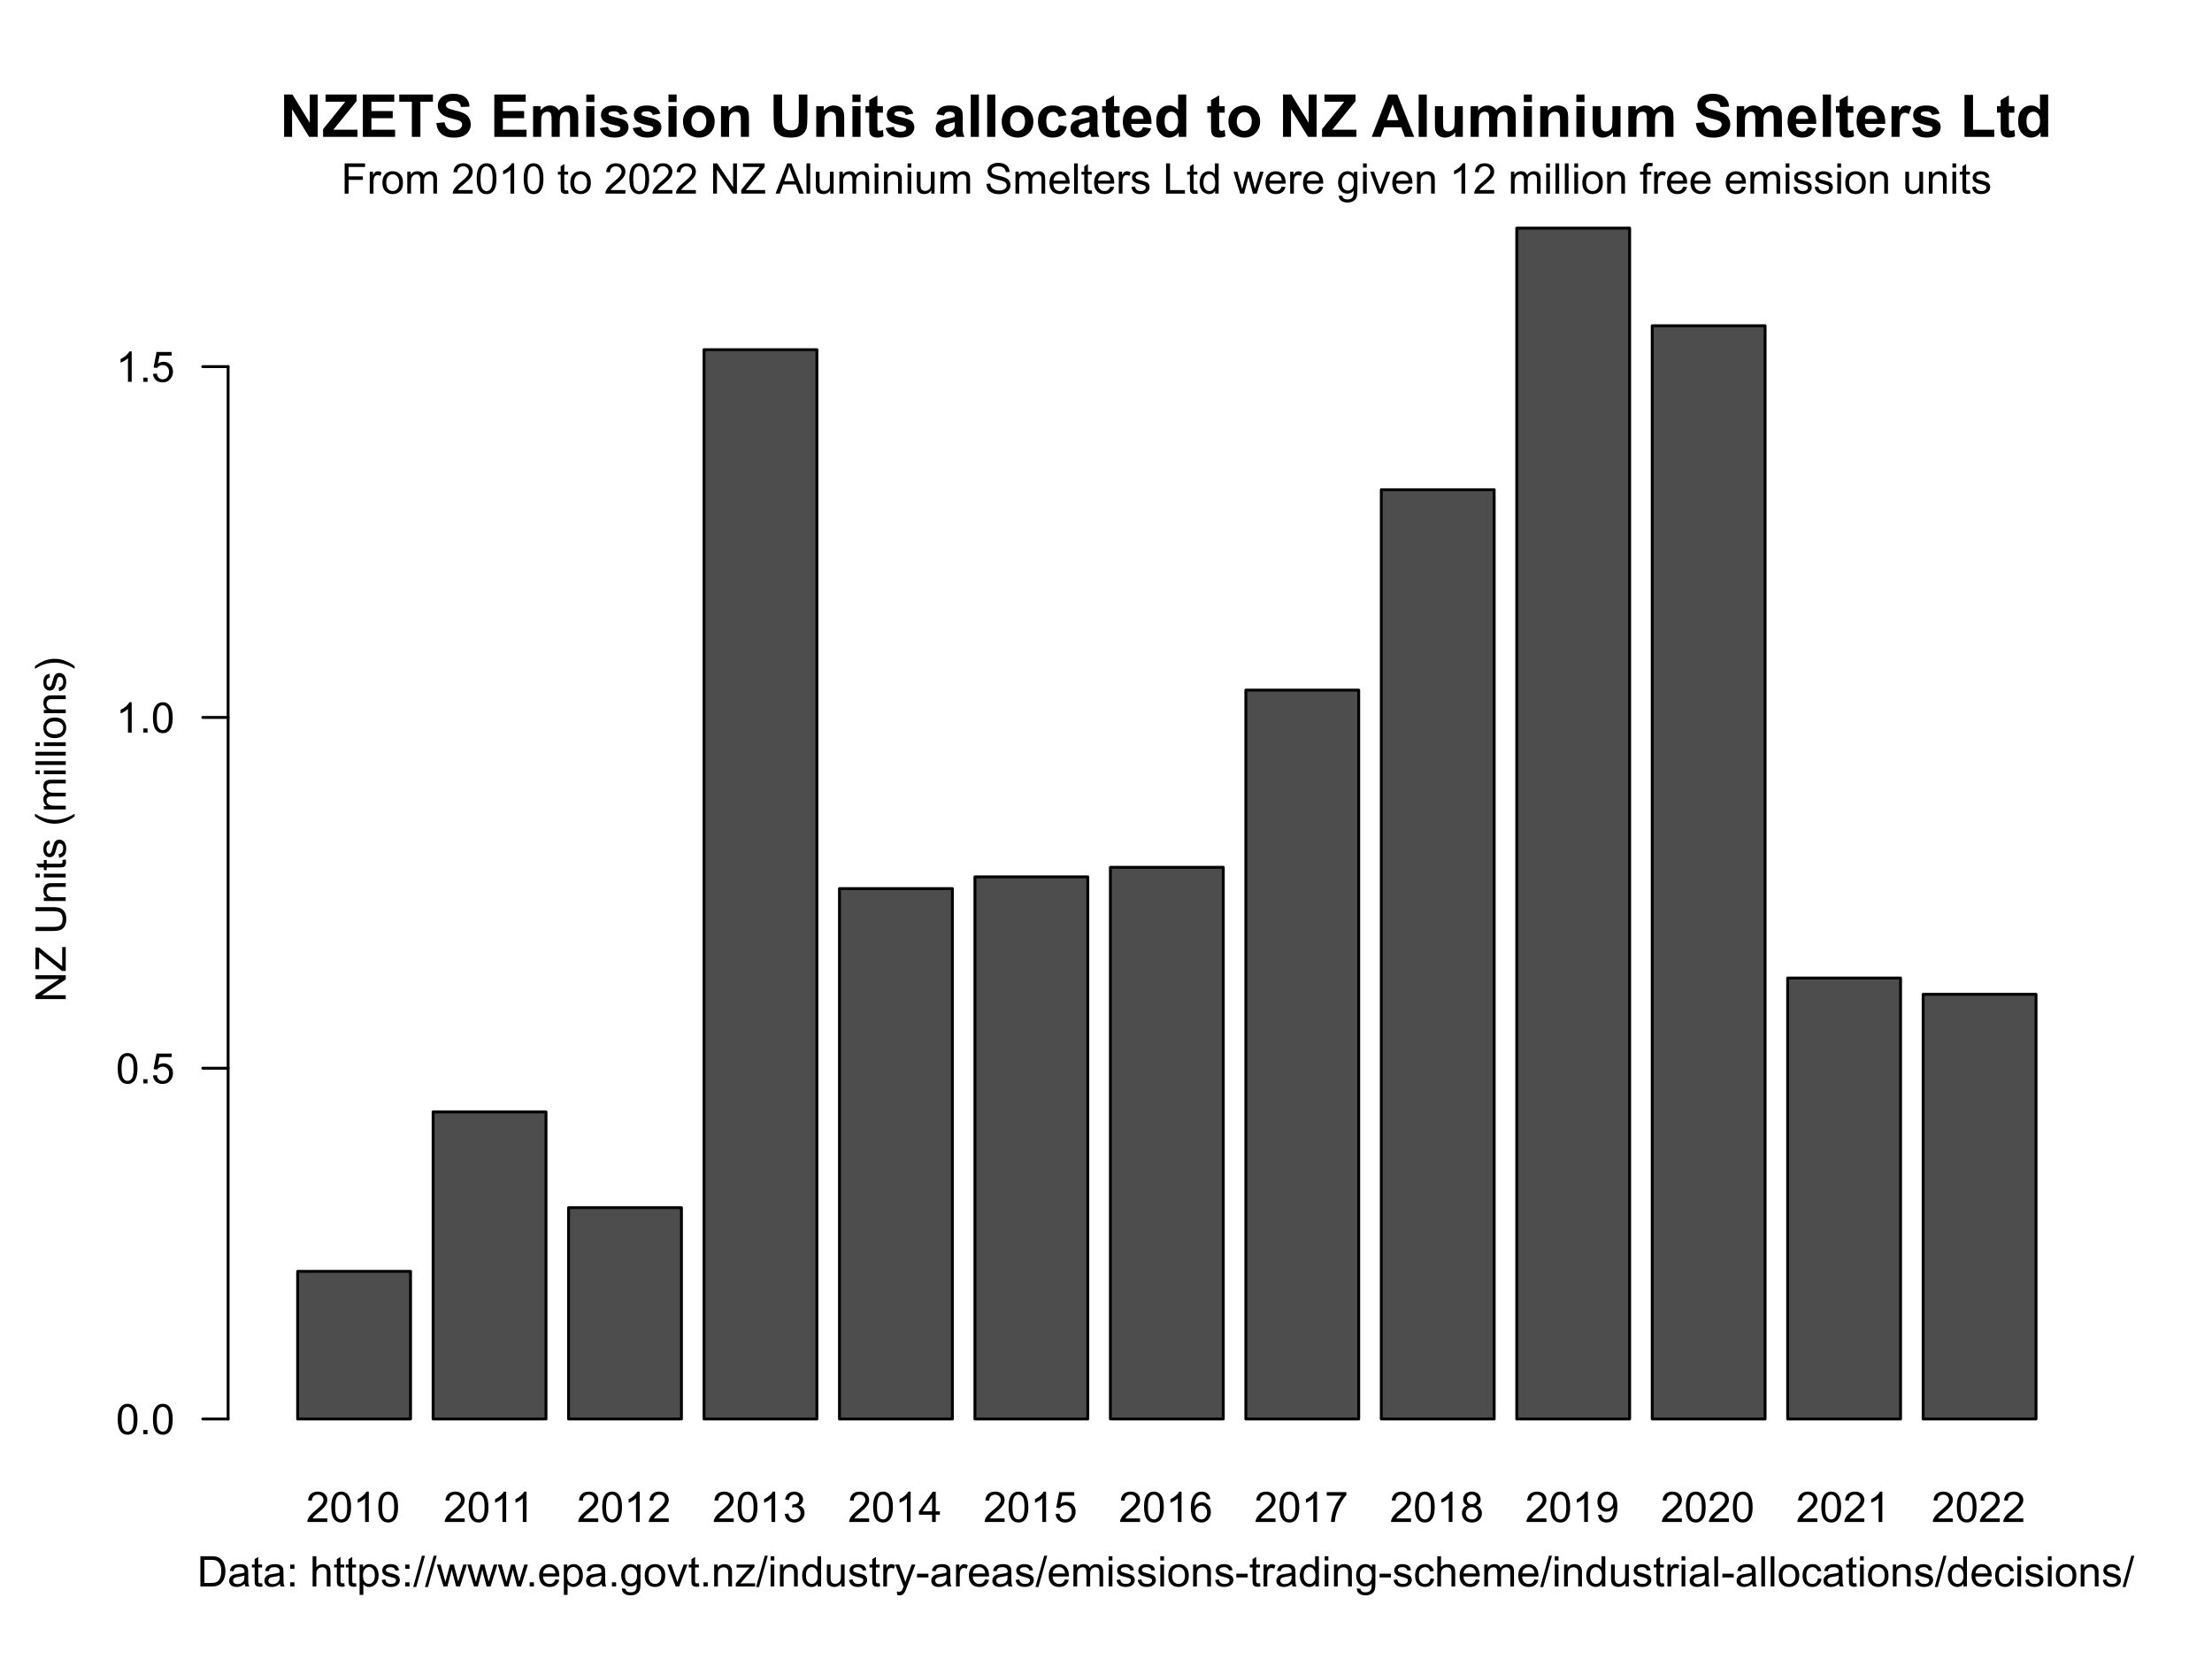<?xml version="1.0" encoding="UTF-8"?>
<svg xmlns="http://www.w3.org/2000/svg" xmlns:xlink="http://www.w3.org/1999/xlink" width="576pt" height="432pt" viewBox="0 0 576 432" version="1.1">
<defs>
<g>
<symbol overflow="visible" id="glyph0-0">
<path style="stroke:none;" d="M 1.375 0 L 1.375 -6.875 L 6.875 -6.875 L 6.875 0 Z M 1.547 -0.172 L 6.703 -0.172 L 6.703 -6.703 L 1.547 -6.703 Z M 1.547 -0.172 "/>
</symbol>
<symbol overflow="visible" id="glyph0-1">
<path style="stroke:none;" d="M 5.531 -0.922 L 5.531 0 L 0.328 0 C 0.328 -0.227 0.367 -0.453 0.453 -0.672 C 0.578 -1.023 0.785 -1.375 1.078 -1.719 C 1.367 -2.062 1.789 -2.457 2.344 -2.906 C 3.195 -3.613 3.773 -4.172 4.078 -4.578 C 4.379 -4.984 4.531 -5.367 4.531 -5.734 C 4.531 -6.117 4.395 -6.441 4.125 -6.703 C 3.852 -6.973 3.492 -7.109 3.047 -7.109 C 2.586 -7.109 2.219 -6.969 1.938 -6.688 C 1.656 -6.406 1.516 -6.02 1.516 -5.531 L 0.516 -5.625 C 0.586 -6.363 0.844 -6.926 1.281 -7.312 C 1.727 -7.707 2.328 -7.906 3.078 -7.906 C 3.828 -7.906 4.422 -7.695 4.859 -7.281 C 5.305 -6.863 5.531 -6.344 5.531 -5.719 C 5.531 -5.406 5.461 -5.094 5.328 -4.781 C 5.203 -4.477 4.988 -4.16 4.688 -3.828 C 4.395 -3.492 3.898 -3.031 3.203 -2.438 C 2.617 -1.957 2.242 -1.629 2.078 -1.453 C 1.922 -1.273 1.785 -1.098 1.672 -0.922 Z M 5.531 -0.922 "/>
</symbol>
<symbol overflow="visible" id="glyph0-2">
<path style="stroke:none;" d="M 0.453 -3.891 C 0.453 -4.816 0.547 -5.562 0.734 -6.125 C 0.93 -6.695 1.219 -7.133 1.594 -7.438 C 1.977 -7.75 2.457 -7.906 3.031 -7.906 C 3.445 -7.906 3.812 -7.816 4.125 -7.641 C 4.445 -7.473 4.711 -7.227 4.922 -6.906 C 5.129 -6.594 5.289 -6.203 5.406 -5.734 C 5.531 -5.273 5.594 -4.66 5.594 -3.891 C 5.594 -2.961 5.492 -2.211 5.297 -1.641 C 5.109 -1.078 4.828 -0.641 4.453 -0.328 C 4.078 -0.016 3.602 0.141 3.031 0.141 C 2.27 0.141 1.672 -0.133 1.234 -0.688 C 0.711 -1.344 0.453 -2.41 0.453 -3.891 Z M 1.453 -3.891 C 1.453 -2.586 1.602 -1.723 1.906 -1.297 C 2.207 -0.867 2.582 -0.656 3.031 -0.656 C 3.469 -0.656 3.836 -0.867 4.141 -1.297 C 4.441 -1.734 4.594 -2.598 4.594 -3.891 C 4.594 -5.18 4.441 -6.039 4.141 -6.469 C 3.836 -6.895 3.461 -7.109 3.016 -7.109 C 2.566 -7.109 2.211 -6.922 1.953 -6.547 C 1.617 -6.066 1.453 -5.18 1.453 -3.891 Z M 1.453 -3.891 "/>
</symbol>
<symbol overflow="visible" id="glyph0-3">
<path style="stroke:none;" d="M 4.094 0 L 3.125 0 L 3.125 -6.156 C 2.895 -5.938 2.594 -5.711 2.219 -5.484 C 1.844 -5.266 1.504 -5.102 1.203 -5 L 1.203 -5.938 C 1.742 -6.188 2.211 -6.488 2.609 -6.844 C 3.016 -7.207 3.301 -7.562 3.469 -7.906 L 4.094 -7.906 Z M 4.094 0 "/>
</symbol>
<symbol overflow="visible" id="glyph0-4">
<path style="stroke:none;" d="M 0.469 -2.078 L 1.422 -2.203 C 1.535 -1.66 1.723 -1.266 1.984 -1.016 C 2.254 -0.773 2.582 -0.656 2.969 -0.656 C 3.426 -0.656 3.812 -0.812 4.125 -1.125 C 4.438 -1.445 4.594 -1.836 4.594 -2.297 C 4.594 -2.742 4.445 -3.109 4.156 -3.391 C 3.863 -3.68 3.492 -3.828 3.047 -3.828 C 2.867 -3.828 2.645 -3.797 2.375 -3.734 L 2.469 -4.578 C 2.539 -4.566 2.594 -4.562 2.625 -4.562 C 3.039 -4.562 3.41 -4.664 3.734 -4.875 C 4.066 -5.094 4.234 -5.426 4.234 -5.875 C 4.234 -6.227 4.113 -6.52 3.875 -6.75 C 3.633 -6.988 3.328 -7.109 2.953 -7.109 C 2.578 -7.109 2.266 -6.988 2.016 -6.75 C 1.766 -6.52 1.602 -6.164 1.531 -5.688 L 0.562 -5.859 C 0.676 -6.516 0.941 -7.02 1.359 -7.375 C 1.785 -7.727 2.305 -7.906 2.922 -7.906 C 3.359 -7.906 3.754 -7.812 4.109 -7.625 C 4.473 -7.445 4.75 -7.195 4.938 -6.875 C 5.133 -6.551 5.234 -6.211 5.234 -5.859 C 5.234 -5.516 5.141 -5.203 4.953 -4.922 C 4.773 -4.648 4.504 -4.43 4.141 -4.266 C 4.609 -4.16 4.973 -3.938 5.234 -3.594 C 5.492 -3.258 5.625 -2.836 5.625 -2.328 C 5.625 -1.641 5.367 -1.055 4.859 -0.578 C 4.359 -0.098 3.727 0.141 2.969 0.141 C 2.27 0.141 1.691 -0.062 1.234 -0.469 C 0.785 -0.883 0.531 -1.422 0.469 -2.078 Z M 0.469 -2.078 "/>
</symbol>
<symbol overflow="visible" id="glyph0-5">
<path style="stroke:none;" d="M 3.562 0 L 3.562 -1.891 L 0.141 -1.891 L 0.141 -2.766 L 3.734 -7.875 L 4.516 -7.875 L 4.516 -2.766 L 5.594 -2.766 L 5.594 -1.891 L 4.516 -1.891 L 4.516 0 Z M 3.562 -2.766 L 3.562 -6.328 L 1.094 -2.766 Z M 3.562 -2.766 "/>
</symbol>
<symbol overflow="visible" id="glyph0-6">
<path style="stroke:none;" d="M 0.453 -2.062 L 1.469 -2.156 C 1.539 -1.656 1.711 -1.281 1.984 -1.031 C 2.266 -0.781 2.598 -0.656 2.984 -0.656 C 3.453 -0.656 3.848 -0.832 4.172 -1.188 C 4.492 -1.539 4.656 -2.004 4.656 -2.578 C 4.656 -3.129 4.5 -3.562 4.188 -3.875 C 3.875 -4.195 3.469 -4.359 2.969 -4.359 C 2.656 -4.359 2.375 -4.285 2.125 -4.141 C 1.875 -4.004 1.676 -3.828 1.531 -3.609 L 0.625 -3.719 L 1.391 -7.766 L 5.312 -7.766 L 5.312 -6.844 L 2.172 -6.844 L 1.734 -4.734 C 2.211 -5.055 2.711 -5.219 3.234 -5.219 C 3.922 -5.219 4.5 -4.977 4.969 -4.5 C 5.438 -4.031 5.672 -3.422 5.672 -2.672 C 5.672 -1.953 5.461 -1.336 5.047 -0.828 C 4.547 -0.18 3.859 0.141 2.984 0.141 C 2.266 0.141 1.676 -0.055 1.219 -0.453 C 0.77 -0.859 0.516 -1.395 0.453 -2.062 Z M 0.453 -2.062 "/>
</symbol>
<symbol overflow="visible" id="glyph0-7">
<path style="stroke:none;" d="M 5.469 -5.953 L 4.516 -5.875 C 4.43 -6.25 4.305 -6.523 4.141 -6.703 C 3.879 -6.973 3.562 -7.109 3.188 -7.109 C 2.875 -7.109 2.602 -7.023 2.375 -6.859 C 2.062 -6.629 1.816 -6.301 1.641 -5.875 C 1.473 -5.457 1.383 -4.852 1.375 -4.062 C 1.602 -4.414 1.883 -4.676 2.219 -4.844 C 2.562 -5.02 2.914 -5.109 3.281 -5.109 C 3.926 -5.109 4.473 -4.867 4.922 -4.391 C 5.379 -3.922 5.609 -3.312 5.609 -2.562 C 5.609 -2.062 5.5 -1.598 5.281 -1.172 C 5.07 -0.754 4.781 -0.43 4.406 -0.203 C 4.039 0.023 3.617 0.141 3.141 0.141 C 2.336 0.141 1.68 -0.156 1.172 -0.75 C 0.66 -1.344 0.406 -2.32 0.406 -3.688 C 0.406 -5.207 0.688 -6.312 1.25 -7 C 1.75 -7.602 2.41 -7.906 3.234 -7.906 C 3.859 -7.906 4.367 -7.727 4.766 -7.375 C 5.16 -7.031 5.395 -6.555 5.469 -5.953 Z M 1.531 -2.547 C 1.531 -2.211 1.598 -1.895 1.734 -1.594 C 1.879 -1.289 2.078 -1.055 2.328 -0.891 C 2.586 -0.734 2.852 -0.656 3.125 -0.656 C 3.539 -0.656 3.895 -0.82 4.188 -1.156 C 4.477 -1.488 4.625 -1.938 4.625 -2.5 C 4.625 -3.039 4.477 -3.469 4.188 -3.781 C 3.895 -4.094 3.531 -4.25 3.094 -4.25 C 2.656 -4.25 2.285 -4.094 1.984 -3.781 C 1.68 -3.469 1.531 -3.055 1.531 -2.547 Z M 1.531 -2.547 "/>
</symbol>
<symbol overflow="visible" id="glyph0-8">
<path style="stroke:none;" d="M 0.516 -6.844 L 0.516 -7.766 L 5.625 -7.766 L 5.625 -7.016 C 5.113 -6.484 4.613 -5.773 4.125 -4.891 C 3.633 -4.004 3.254 -3.098 2.984 -2.172 C 2.797 -1.504 2.672 -0.781 2.609 0 L 1.625 0 C 1.633 -0.613 1.754 -1.359 1.984 -2.234 C 2.223 -3.117 2.555 -3.969 2.984 -4.781 C 3.422 -5.594 3.883 -6.281 4.375 -6.844 Z M 0.516 -6.844 "/>
</symbol>
<symbol overflow="visible" id="glyph0-9">
<path style="stroke:none;" d="M 1.938 -4.266 C 1.539 -4.41 1.242 -4.617 1.047 -4.891 C 0.859 -5.172 0.766 -5.5 0.766 -5.875 C 0.766 -6.445 0.969 -6.926 1.375 -7.312 C 1.789 -7.707 2.344 -7.906 3.031 -7.906 C 3.719 -7.906 4.27 -7.703 4.688 -7.297 C 5.102 -6.898 5.312 -6.414 5.312 -5.844 C 5.312 -5.477 5.211 -5.16 5.016 -4.891 C 4.828 -4.617 4.539 -4.41 4.156 -4.266 C 4.633 -4.109 5 -3.852 5.25 -3.5 C 5.508 -3.156 5.641 -2.738 5.641 -2.25 C 5.641 -1.57 5.398 -1.004 4.922 -0.547 C 4.441 -0.086 3.816 0.141 3.047 0.141 C 2.266 0.141 1.633 -0.086 1.156 -0.547 C 0.688 -1.016 0.453 -1.594 0.453 -2.281 C 0.453 -2.789 0.578 -3.219 0.828 -3.562 C 1.086 -3.906 1.457 -4.141 1.938 -4.266 Z M 1.75 -5.906 C 1.75 -5.531 1.867 -5.223 2.109 -4.984 C 2.348 -4.754 2.66 -4.641 3.047 -4.641 C 3.422 -4.641 3.723 -4.754 3.953 -4.984 C 4.191 -5.223 4.312 -5.516 4.312 -5.859 C 4.312 -6.211 4.188 -6.508 3.938 -6.75 C 3.695 -6.988 3.395 -7.109 3.031 -7.109 C 2.664 -7.109 2.359 -6.988 2.109 -6.75 C 1.867 -6.52 1.75 -6.238 1.75 -5.906 Z M 1.438 -2.266 C 1.438 -1.992 1.5 -1.727 1.625 -1.469 C 1.758 -1.207 1.957 -1.004 2.219 -0.859 C 2.477 -0.723 2.754 -0.656 3.047 -0.656 C 3.516 -0.656 3.895 -0.801 4.188 -1.094 C 4.488 -1.395 4.641 -1.773 4.641 -2.234 C 4.641 -2.703 4.484 -3.086 4.172 -3.391 C 3.867 -3.691 3.484 -3.844 3.016 -3.844 C 2.566 -3.844 2.191 -3.691 1.891 -3.391 C 1.586 -3.098 1.438 -2.723 1.438 -2.266 Z M 1.438 -2.266 "/>
</symbol>
<symbol overflow="visible" id="glyph0-10">
<path style="stroke:none;" d="M 0.609 -1.828 L 1.531 -1.906 C 1.613 -1.469 1.766 -1.148 1.984 -0.953 C 2.203 -0.754 2.488 -0.656 2.844 -0.656 C 3.133 -0.656 3.391 -0.723 3.609 -0.859 C 3.836 -0.992 4.023 -1.176 4.172 -1.406 C 4.316 -1.633 4.438 -1.941 4.531 -2.328 C 4.625 -2.711 4.672 -3.109 4.672 -3.516 C 4.672 -3.555 4.672 -3.617 4.672 -3.703 C 4.473 -3.398 4.207 -3.148 3.875 -2.953 C 3.539 -2.766 3.176 -2.672 2.781 -2.672 C 2.133 -2.672 1.582 -2.906 1.125 -3.375 C 0.676 -3.852 0.453 -4.477 0.453 -5.25 C 0.453 -6.051 0.688 -6.691 1.156 -7.172 C 1.633 -7.66 2.227 -7.906 2.938 -7.906 C 3.445 -7.906 3.91 -7.766 4.328 -7.484 C 4.754 -7.211 5.078 -6.82 5.297 -6.312 C 5.523 -5.801 5.641 -5.062 5.641 -4.094 C 5.641 -3.094 5.531 -2.289 5.312 -1.688 C 5.094 -1.094 4.766 -0.641 4.328 -0.328 C 3.898 -0.016 3.395 0.141 2.812 0.141 C 2.195 0.141 1.691 -0.031 1.297 -0.375 C 0.91 -0.719 0.68 -1.203 0.609 -1.828 Z M 4.562 -5.297 C 4.562 -5.848 4.41 -6.285 4.109 -6.609 C 3.816 -6.941 3.461 -7.109 3.047 -7.109 C 2.617 -7.109 2.242 -6.93 1.922 -6.578 C 1.609 -6.223 1.453 -5.77 1.453 -5.219 C 1.453 -4.719 1.602 -4.312 1.906 -4 C 2.207 -3.688 2.582 -3.531 3.031 -3.531 C 3.477 -3.531 3.844 -3.688 4.125 -4 C 4.414 -4.312 4.562 -4.742 4.562 -5.297 Z M 4.562 -5.297 "/>
</symbol>
<symbol overflow="visible" id="glyph0-11">
<path style="stroke:none;" d="M 1 0 L 1 -1.094 L 2.094 -1.094 L 2.094 0 Z M 1 0 "/>
</symbol>
<symbol overflow="visible" id="glyph0-12">
<path style="stroke:none;" d="M 0.906 0 L 0.906 -7.875 L 6.219 -7.875 L 6.219 -6.938 L 1.938 -6.938 L 1.938 -4.5 L 5.641 -4.5 L 5.641 -3.578 L 1.938 -3.578 L 1.938 0 Z M 0.906 0 "/>
</symbol>
<symbol overflow="visible" id="glyph0-13">
<path style="stroke:none;" d="M 0.719 0 L 0.719 -5.703 L 1.578 -5.703 L 1.578 -4.844 C 1.805 -5.25 2.016 -5.516 2.203 -5.641 C 2.391 -5.766 2.594 -5.828 2.812 -5.828 C 3.145 -5.828 3.477 -5.723 3.812 -5.516 L 3.484 -4.625 C 3.242 -4.758 3.004 -4.828 2.766 -4.828 C 2.555 -4.828 2.367 -4.766 2.203 -4.641 C 2.035 -4.516 1.914 -4.336 1.844 -4.109 C 1.738 -3.766 1.688 -3.391 1.688 -2.984 L 1.688 0 Z M 0.719 0 "/>
</symbol>
<symbol overflow="visible" id="glyph0-14">
<path style="stroke:none;" d="M 0.359 -2.859 C 0.359 -3.91 0.656 -4.691 1.25 -5.203 C 1.738 -5.617 2.336 -5.828 3.047 -5.828 C 3.828 -5.828 4.461 -5.57 4.953 -5.062 C 5.453 -4.551 5.703 -3.844 5.703 -2.938 C 5.703 -2.195 5.594 -1.613 5.375 -1.188 C 5.156 -0.77 4.832 -0.445 4.406 -0.219 C 3.988 0.008 3.535 0.125 3.047 0.125 C 2.242 0.125 1.594 -0.129 1.094 -0.641 C 0.602 -1.148 0.359 -1.891 0.359 -2.859 Z M 1.359 -2.859 C 1.359 -2.117 1.516 -1.566 1.828 -1.203 C 2.148 -0.848 2.555 -0.672 3.047 -0.672 C 3.523 -0.672 3.922 -0.852 4.234 -1.219 C 4.555 -1.582 4.719 -2.141 4.719 -2.891 C 4.719 -3.586 4.555 -4.117 4.234 -4.484 C 3.91 -4.848 3.516 -5.031 3.047 -5.031 C 2.555 -5.031 2.148 -4.848 1.828 -4.484 C 1.516 -4.129 1.359 -3.586 1.359 -2.859 Z M 1.359 -2.859 "/>
</symbol>
<symbol overflow="visible" id="glyph0-15">
<path style="stroke:none;" d="M 0.719 0 L 0.719 -5.703 L 1.594 -5.703 L 1.594 -4.906 C 1.77 -5.188 2.004 -5.41 2.297 -5.578 C 2.598 -5.742 2.938 -5.828 3.312 -5.828 C 3.738 -5.828 4.086 -5.738 4.359 -5.562 C 4.629 -5.395 4.82 -5.148 4.938 -4.828 C 5.383 -5.492 5.969 -5.828 6.688 -5.828 C 7.258 -5.828 7.695 -5.672 8 -5.359 C 8.301 -5.047 8.453 -4.566 8.453 -3.922 L 8.453 0 L 7.5 0 L 7.5 -3.594 C 7.5 -3.977 7.469 -4.254 7.406 -4.422 C 7.344 -4.598 7.227 -4.738 7.062 -4.844 C 6.895 -4.945 6.703 -5 6.484 -5 C 6.078 -5 5.738 -4.863 5.469 -4.594 C 5.207 -4.32 5.078 -3.895 5.078 -3.312 L 5.078 0 L 4.109 0 L 4.109 -3.703 C 4.109 -4.129 4.031 -4.453 3.875 -4.672 C 3.719 -4.891 3.461 -5 3.109 -5 C 2.836 -5 2.582 -4.926 2.344 -4.781 C 2.113 -4.633 1.945 -4.422 1.844 -4.141 C 1.738 -3.867 1.688 -3.473 1.688 -2.953 L 1.688 0 Z M 0.719 0 "/>
</symbol>
<symbol overflow="visible" id="glyph0-16">
<path style="stroke:none;" d=""/>
</symbol>
<symbol overflow="visible" id="glyph0-17">
<path style="stroke:none;" d="M 2.844 -0.859 L 2.969 -0.016 C 2.695 0.047 2.457 0.078 2.25 0.078 C 1.895 0.078 1.617 0.02 1.422 -0.094 C 1.234 -0.207 1.098 -0.352 1.016 -0.531 C 0.941 -0.707 0.906 -1.086 0.906 -1.672 L 0.906 -4.953 L 0.188 -4.953 L 0.188 -5.703 L 0.906 -5.703 L 0.906 -7.109 L 1.859 -7.703 L 1.859 -5.703 L 2.844 -5.703 L 2.844 -4.953 L 1.859 -4.953 L 1.859 -1.609 C 1.859 -1.336 1.875 -1.16 1.906 -1.078 C 1.945 -1.004 2.004 -0.941 2.078 -0.891 C 2.16 -0.848 2.27 -0.828 2.406 -0.828 C 2.52 -0.828 2.664 -0.836 2.844 -0.859 Z M 2.844 -0.859 "/>
</symbol>
<symbol overflow="visible" id="glyph0-18">
<path style="stroke:none;" d="M 0.844 0 L 0.844 -7.875 L 1.906 -7.875 L 6.047 -1.688 L 6.047 -7.875 L 7.047 -7.875 L 7.047 0 L 5.969 0 L 1.844 -6.188 L 1.844 0 Z M 0.844 0 "/>
</symbol>
<symbol overflow="visible" id="glyph0-19">
<path style="stroke:none;" d="M 0.219 0 L 0.219 -0.969 L 4.25 -6.016 C 4.539 -6.367 4.816 -6.676 5.078 -6.938 L 0.672 -6.938 L 0.672 -7.875 L 6.312 -7.875 L 6.312 -6.938 L 1.891 -1.484 L 1.422 -0.922 L 6.453 -0.922 L 6.453 0 Z M 0.219 0 "/>
</symbol>
<symbol overflow="visible" id="glyph0-20">
<path style="stroke:none;" d="M -0.016 0 L 3.016 -7.875 L 4.125 -7.875 L 7.359 0 L 6.172 0 L 5.25 -2.391 L 1.953 -2.391 L 1.094 0 Z M 2.25 -3.234 L 4.922 -3.234 L 4.109 -5.422 C 3.859 -6.078 3.672 -6.617 3.547 -7.047 C 3.441 -6.547 3.301 -6.047 3.125 -5.547 Z M 2.25 -3.234 "/>
</symbol>
<symbol overflow="visible" id="glyph0-21">
<path style="stroke:none;" d="M 0.703 0 L 0.703 -7.875 L 1.672 -7.875 L 1.672 0 Z M 0.703 0 "/>
</symbol>
<symbol overflow="visible" id="glyph0-22">
<path style="stroke:none;" d="M 4.469 0 L 4.469 -0.844 C 4.02 -0.195 3.414 0.125 2.656 0.125 C 2.32 0.125 2.004 0.062 1.703 -0.062 C 1.41 -0.195 1.191 -0.359 1.047 -0.547 C 0.91 -0.742 0.816 -0.984 0.766 -1.266 C 0.723 -1.453 0.703 -1.754 0.703 -2.172 L 0.703 -5.703 L 1.672 -5.703 L 1.672 -2.547 C 1.672 -2.035 1.691 -1.691 1.734 -1.516 C 1.797 -1.266 1.922 -1.066 2.109 -0.922 C 2.305 -0.773 2.551 -0.703 2.844 -0.703 C 3.133 -0.703 3.406 -0.773 3.656 -0.922 C 3.914 -1.078 4.098 -1.281 4.203 -1.531 C 4.305 -1.789 4.359 -2.16 4.359 -2.641 L 4.359 -5.703 L 5.328 -5.703 L 5.328 0 Z M 4.469 0 "/>
</symbol>
<symbol overflow="visible" id="glyph0-23">
<path style="stroke:none;" d="M 0.734 -6.766 L 0.734 -7.875 L 1.703 -7.875 L 1.703 -6.766 Z M 0.734 0 L 0.734 -5.703 L 1.703 -5.703 L 1.703 0 Z M 0.734 0 "/>
</symbol>
<symbol overflow="visible" id="glyph0-24">
<path style="stroke:none;" d="M 0.719 0 L 0.719 -5.703 L 1.594 -5.703 L 1.594 -4.891 C 2.008 -5.516 2.613 -5.828 3.406 -5.828 C 3.75 -5.828 4.066 -5.766 4.359 -5.641 C 4.648 -5.523 4.863 -5.363 5 -5.156 C 5.145 -4.957 5.25 -4.723 5.312 -4.453 C 5.344 -4.266 5.359 -3.945 5.359 -3.5 L 5.359 0 L 4.391 0 L 4.391 -3.469 C 4.391 -3.863 4.352 -4.156 4.281 -4.344 C 4.207 -4.539 4.07 -4.695 3.875 -4.812 C 3.688 -4.938 3.461 -5 3.203 -5 C 2.797 -5 2.441 -4.867 2.141 -4.609 C 1.836 -4.348 1.688 -3.848 1.688 -3.109 L 1.688 0 Z M 0.719 0 "/>
</symbol>
<symbol overflow="visible" id="glyph0-25">
<path style="stroke:none;" d="M 0.5 -2.531 L 1.484 -2.609 C 1.523 -2.223 1.629 -1.898 1.797 -1.641 C 1.973 -1.391 2.238 -1.188 2.594 -1.031 C 2.945 -0.875 3.348 -0.797 3.797 -0.797 C 4.203 -0.797 4.555 -0.852 4.859 -0.969 C 5.16 -1.094 5.383 -1.254 5.531 -1.453 C 5.688 -1.66 5.766 -1.891 5.766 -2.141 C 5.766 -2.391 5.691 -2.602 5.547 -2.781 C 5.398 -2.969 5.16 -3.125 4.828 -3.25 C 4.617 -3.332 4.148 -3.457 3.422 -3.625 C 2.703 -3.801 2.195 -3.969 1.906 -4.125 C 1.531 -4.32 1.25 -4.566 1.062 -4.859 C 0.883 -5.148 0.797 -5.477 0.797 -5.844 C 0.797 -6.238 0.906 -6.609 1.125 -6.953 C 1.352 -7.297 1.68 -7.555 2.109 -7.734 C 2.547 -7.922 3.031 -8.016 3.562 -8.016 C 4.145 -8.016 4.66 -7.914 5.109 -7.719 C 5.555 -7.531 5.898 -7.254 6.141 -6.891 C 6.379 -6.523 6.508 -6.113 6.531 -5.656 L 5.531 -5.578 C 5.477 -6.078 5.297 -6.453 4.984 -6.703 C 4.672 -6.961 4.211 -7.094 3.609 -7.094 C 2.984 -7.094 2.523 -6.973 2.234 -6.734 C 1.941 -6.504 1.797 -6.227 1.797 -5.906 C 1.797 -5.625 1.898 -5.391 2.109 -5.203 C 2.305 -5.023 2.828 -4.836 3.672 -4.641 C 4.523 -4.453 5.109 -4.285 5.422 -4.141 C 5.879 -3.93 6.219 -3.664 6.438 -3.344 C 6.656 -3.02 6.766 -2.645 6.766 -2.219 C 6.766 -1.801 6.645 -1.406 6.406 -1.031 C 6.164 -0.664 5.816 -0.379 5.359 -0.172 C 4.91 0.035 4.406 0.141 3.844 0.141 C 3.133 0.141 2.539 0.035 2.062 -0.172 C 1.582 -0.379 1.203 -0.691 0.922 -1.109 C 0.648 -1.523 0.508 -2 0.5 -2.531 Z M 0.5 -2.531 "/>
</symbol>
<symbol overflow="visible" id="glyph0-26">
<path style="stroke:none;" d="M 4.625 -1.844 L 5.625 -1.719 C 5.469 -1.133 5.176 -0.68 4.75 -0.359 C 4.32 -0.035 3.781 0.125 3.125 0.125 C 2.289 0.125 1.629 -0.129 1.141 -0.641 C 0.648 -1.148 0.406 -1.867 0.406 -2.797 C 0.406 -3.766 0.648 -4.508 1.141 -5.031 C 1.641 -5.562 2.281 -5.828 3.062 -5.828 C 3.832 -5.828 4.457 -5.566 4.938 -5.047 C 5.414 -4.535 5.656 -3.805 5.656 -2.859 C 5.656 -2.805 5.656 -2.723 5.656 -2.609 L 1.406 -2.609 C 1.438 -1.984 1.609 -1.504 1.922 -1.172 C 2.242 -0.836 2.645 -0.672 3.125 -0.672 C 3.477 -0.672 3.781 -0.758 4.031 -0.938 C 4.281 -1.125 4.477 -1.426 4.625 -1.844 Z M 1.453 -3.406 L 4.641 -3.406 C 4.598 -3.883 4.477 -4.242 4.281 -4.484 C 3.969 -4.848 3.566 -5.031 3.078 -5.031 C 2.629 -5.031 2.254 -4.879 1.953 -4.578 C 1.648 -4.285 1.484 -3.895 1.453 -3.406 Z M 1.453 -3.406 "/>
</symbol>
<symbol overflow="visible" id="glyph0-27">
<path style="stroke:none;" d="M 0.344 -1.703 L 1.297 -1.859 C 1.348 -1.473 1.492 -1.176 1.734 -0.969 C 1.984 -0.77 2.328 -0.672 2.766 -0.672 C 3.211 -0.672 3.539 -0.758 3.75 -0.938 C 3.969 -1.113 4.078 -1.328 4.078 -1.578 C 4.078 -1.797 3.984 -1.969 3.797 -2.094 C 3.66 -2.176 3.332 -2.285 2.812 -2.422 C 2.102 -2.598 1.609 -2.75 1.328 -2.875 C 1.055 -3.008 0.848 -3.191 0.703 -3.422 C 0.566 -3.648 0.5 -3.906 0.5 -4.188 C 0.5 -4.445 0.555 -4.68 0.672 -4.891 C 0.785 -5.109 0.945 -5.289 1.156 -5.438 C 1.301 -5.551 1.504 -5.645 1.766 -5.719 C 2.023 -5.789 2.301 -5.828 2.594 -5.828 C 3.039 -5.828 3.43 -5.766 3.766 -5.641 C 4.109 -5.516 4.359 -5.336 4.516 -5.109 C 4.68 -4.891 4.797 -4.598 4.859 -4.234 L 3.922 -4.109 C 3.867 -4.398 3.738 -4.625 3.531 -4.781 C 3.332 -4.945 3.047 -5.031 2.672 -5.031 C 2.223 -5.031 1.906 -4.957 1.719 -4.812 C 1.531 -4.664 1.438 -4.492 1.438 -4.297 C 1.438 -4.172 1.473 -4.062 1.547 -3.969 C 1.629 -3.863 1.754 -3.773 1.922 -3.703 C 2.016 -3.672 2.301 -3.586 2.781 -3.453 C 3.457 -3.273 3.93 -3.129 4.203 -3.016 C 4.473 -2.898 4.688 -2.727 4.844 -2.5 C 5 -2.281 5.078 -2.004 5.078 -1.672 C 5.078 -1.348 4.984 -1.047 4.797 -0.766 C 4.609 -0.484 4.336 -0.266 3.984 -0.109 C 3.629 0.047 3.227 0.125 2.781 0.125 C 2.039 0.125 1.473 -0.023 1.078 -0.328 C 0.691 -0.641 0.445 -1.098 0.344 -1.703 Z M 0.344 -1.703 "/>
</symbol>
<symbol overflow="visible" id="glyph0-28">
<path style="stroke:none;" d="M 0.812 0 L 0.812 -7.875 L 1.844 -7.875 L 1.844 -0.922 L 5.719 -0.922 L 5.719 0 Z M 0.812 0 "/>
</symbol>
<symbol overflow="visible" id="glyph0-29">
<path style="stroke:none;" d="M 4.422 0 L 4.422 -0.719 C 4.066 -0.156 3.535 0.125 2.828 0.125 C 2.379 0.125 1.961 0 1.578 -0.25 C 1.191 -0.5 0.895 -0.848 0.688 -1.297 C 0.477 -1.742 0.375 -2.258 0.375 -2.844 C 0.375 -3.414 0.469 -3.93 0.656 -4.391 C 0.852 -4.859 1.141 -5.211 1.516 -5.453 C 1.891 -5.703 2.312 -5.828 2.781 -5.828 C 3.125 -5.828 3.43 -5.754 3.703 -5.609 C 3.973 -5.461 4.191 -5.273 4.359 -5.047 L 4.359 -7.875 L 5.328 -7.875 L 5.328 0 Z M 1.375 -2.844 C 1.375 -2.113 1.523 -1.566 1.828 -1.203 C 2.141 -0.848 2.504 -0.672 2.922 -0.672 C 3.348 -0.672 3.707 -0.844 4 -1.188 C 4.289 -1.531 4.438 -2.055 4.438 -2.766 C 4.438 -3.547 4.285 -4.117 3.984 -4.484 C 3.691 -4.848 3.32 -5.031 2.875 -5.031 C 2.445 -5.031 2.086 -4.852 1.797 -4.5 C 1.516 -4.156 1.375 -3.602 1.375 -2.844 Z M 1.375 -2.844 "/>
</symbol>
<symbol overflow="visible" id="glyph0-30">
<path style="stroke:none;" d="M 1.781 0 L 0.031 -5.703 L 1.031 -5.703 L 1.938 -2.406 L 2.281 -1.188 C 2.289 -1.25 2.391 -1.641 2.578 -2.359 L 3.484 -5.703 L 4.469 -5.703 L 5.328 -2.391 L 5.609 -1.312 L 5.938 -2.406 L 6.922 -5.703 L 7.859 -5.703 L 6.078 0 L 5.078 0 L 4.156 -3.422 L 3.938 -4.391 L 2.781 0 Z M 1.781 0 "/>
</symbol>
<symbol overflow="visible" id="glyph0-31">
<path style="stroke:none;" d="M 0.547 0.469 L 1.484 0.609 C 1.523 0.898 1.633 1.113 1.812 1.25 C 2.051 1.426 2.379 1.516 2.797 1.516 C 3.242 1.516 3.586 1.426 3.828 1.25 C 4.078 1.07 4.242 0.82 4.328 0.5 C 4.379 0.301 4.406 -0.113 4.406 -0.75 C 3.977 -0.25 3.445 0 2.812 0 C 2.031 0 1.426 -0.281 1 -0.844 C 0.57 -1.414 0.359 -2.098 0.359 -2.891 C 0.359 -3.43 0.457 -3.93 0.656 -4.391 C 0.852 -4.848 1.133 -5.203 1.5 -5.453 C 1.875 -5.703 2.316 -5.828 2.828 -5.828 C 3.492 -5.828 4.047 -5.555 4.484 -5.016 L 4.484 -5.703 L 5.375 -5.703 L 5.375 -0.781 C 5.375 0.113 5.285 0.742 5.109 1.109 C 4.93 1.484 4.645 1.773 4.25 1.984 C 3.852 2.203 3.367 2.312 2.797 2.312 C 2.117 2.312 1.57 2.156 1.156 1.844 C 0.738 1.539 0.535 1.082 0.547 0.469 Z M 1.344 -2.953 C 1.344 -2.203 1.488 -1.656 1.781 -1.312 C 2.082 -0.969 2.457 -0.797 2.906 -0.797 C 3.352 -0.797 3.727 -0.969 4.031 -1.312 C 4.332 -1.656 4.484 -2.191 4.484 -2.922 C 4.484 -3.617 4.328 -4.145 4.016 -4.5 C 3.703 -4.852 3.328 -5.031 2.891 -5.031 C 2.461 -5.031 2.098 -4.852 1.797 -4.5 C 1.492 -4.156 1.344 -3.641 1.344 -2.953 Z M 1.344 -2.953 "/>
</symbol>
<symbol overflow="visible" id="glyph0-32">
<path style="stroke:none;" d="M 2.312 0 L 0.141 -5.703 L 1.156 -5.703 L 2.391 -2.281 C 2.516 -1.914 2.633 -1.535 2.75 -1.141 C 2.832 -1.441 2.953 -1.801 3.109 -2.219 L 4.375 -5.703 L 5.375 -5.703 L 3.219 0 Z M 2.312 0 "/>
</symbol>
<symbol overflow="visible" id="glyph0-33">
<path style="stroke:none;" d="M 0.953 0 L 0.953 -4.953 L 0.109 -4.953 L 0.109 -5.703 L 0.953 -5.703 L 0.953 -6.312 C 0.953 -6.695 0.988 -6.984 1.062 -7.172 C 1.156 -7.422 1.316 -7.625 1.547 -7.781 C 1.785 -7.938 2.113 -8.016 2.531 -8.016 C 2.801 -8.016 3.102 -7.977 3.438 -7.906 L 3.297 -7.062 C 3.086 -7.102 2.895 -7.125 2.719 -7.125 C 2.426 -7.125 2.219 -7.062 2.094 -6.938 C 1.977 -6.812 1.922 -6.578 1.922 -6.234 L 1.922 -5.703 L 3.031 -5.703 L 3.031 -4.953 L 1.922 -4.953 L 1.922 0 Z M 0.953 0 "/>
</symbol>
<symbol overflow="visible" id="glyph0-34">
<path style="stroke:none;" d="M 0.844 0 L 0.844 -7.875 L 3.562 -7.875 C 4.176 -7.875 4.645 -7.836 4.969 -7.766 C 5.414 -7.66 5.801 -7.473 6.125 -7.203 C 6.531 -6.848 6.836 -6.395 7.047 -5.844 C 7.254 -5.301 7.359 -4.68 7.359 -3.984 C 7.359 -3.379 7.285 -2.848 7.141 -2.391 C 7.004 -1.93 6.828 -1.551 6.609 -1.25 C 6.391 -0.945 6.148 -0.707 5.891 -0.531 C 5.629 -0.352 5.316 -0.219 4.953 -0.125 C 4.586 -0.039 4.164 0 3.688 0 Z M 1.891 -0.922 L 3.578 -0.922 C 4.086 -0.922 4.488 -0.969 4.781 -1.062 C 5.082 -1.164 5.32 -1.305 5.5 -1.484 C 5.75 -1.734 5.941 -2.066 6.078 -2.484 C 6.211 -2.898 6.281 -3.406 6.281 -4 C 6.281 -4.82 6.145 -5.453 5.875 -5.891 C 5.602 -6.336 5.273 -6.633 4.891 -6.781 C 4.609 -6.883 4.16 -6.938 3.547 -6.938 L 1.891 -6.938 Z M 1.891 -0.922 "/>
</symbol>
<symbol overflow="visible" id="glyph0-35">
<path style="stroke:none;" d="M 4.453 -0.703 C 4.086 -0.398 3.738 -0.188 3.406 -0.062 C 3.082 0.062 2.727 0.125 2.344 0.125 C 1.719 0.125 1.234 -0.023 0.891 -0.328 C 0.555 -0.641 0.391 -1.031 0.391 -1.5 C 0.391 -1.781 0.453 -2.035 0.578 -2.266 C 0.711 -2.492 0.879 -2.676 1.078 -2.812 C 1.285 -2.957 1.52 -3.066 1.781 -3.141 C 1.969 -3.191 2.254 -3.238 2.641 -3.281 C 3.422 -3.375 3.992 -3.488 4.359 -3.625 C 4.367 -3.75 4.375 -3.832 4.375 -3.875 C 4.375 -4.27 4.281 -4.547 4.094 -4.703 C 3.852 -4.922 3.488 -5.031 3 -5.031 C 2.539 -5.031 2.203 -4.953 1.984 -4.797 C 1.773 -4.641 1.617 -4.359 1.516 -3.953 L 0.562 -4.078 C 0.645 -4.484 0.785 -4.812 0.984 -5.062 C 1.18 -5.312 1.469 -5.5 1.844 -5.625 C 2.219 -5.758 2.648 -5.828 3.141 -5.828 C 3.629 -5.828 4.023 -5.77 4.328 -5.656 C 4.629 -5.539 4.848 -5.395 4.984 -5.219 C 5.129 -5.051 5.234 -4.836 5.297 -4.578 C 5.328 -4.41 5.344 -4.109 5.344 -3.672 L 5.344 -2.391 C 5.344 -1.492 5.363 -0.926 5.406 -0.688 C 5.445 -0.445 5.531 -0.219 5.656 0 L 4.641 0 C 4.535 -0.195 4.473 -0.43 4.453 -0.703 Z M 4.359 -2.859 C 4.016 -2.711 3.488 -2.594 2.781 -2.5 C 2.383 -2.438 2.102 -2.367 1.938 -2.297 C 1.781 -2.234 1.656 -2.129 1.562 -1.984 C 1.469 -1.848 1.422 -1.695 1.422 -1.531 C 1.422 -1.27 1.52 -1.051 1.719 -0.875 C 1.914 -0.707 2.203 -0.625 2.578 -0.625 C 2.953 -0.625 3.281 -0.707 3.562 -0.875 C 3.852 -1.039 4.07 -1.266 4.219 -1.547 C 4.312 -1.766 4.359 -2.086 4.359 -2.516 Z M 4.359 -2.859 "/>
</symbol>
<symbol overflow="visible" id="glyph0-36">
<path style="stroke:none;" d="M 1 -4.609 L 1 -5.703 L 2.094 -5.703 L 2.094 -4.609 Z M 1 0 L 1 -1.094 L 2.094 -1.094 L 2.094 0 Z M 1 0 "/>
</symbol>
<symbol overflow="visible" id="glyph0-37">
<path style="stroke:none;" d="M 0.719 0 L 0.719 -7.875 L 1.688 -7.875 L 1.688 -5.047 C 2.145 -5.566 2.719 -5.828 3.406 -5.828 C 3.82 -5.828 4.188 -5.742 4.5 -5.578 C 4.812 -5.41 5.035 -5.18 5.172 -4.891 C 5.305 -4.598 5.375 -4.172 5.375 -3.609 L 5.375 0 L 4.406 0 L 4.406 -3.609 C 4.406 -4.098 4.301 -4.453 4.094 -4.672 C 3.883 -4.891 3.586 -5 3.203 -5 C 2.91 -5 2.641 -4.926 2.391 -4.781 C 2.141 -4.633 1.957 -4.43 1.844 -4.172 C 1.738 -3.922 1.688 -3.57 1.688 -3.125 L 1.688 0 Z M 0.719 0 "/>
</symbol>
<symbol overflow="visible" id="glyph0-38">
<path style="stroke:none;" d="M 0.719 2.188 L 0.719 -5.703 L 1.609 -5.703 L 1.609 -4.969 C 1.816 -5.25 2.051 -5.461 2.312 -5.609 C 2.57 -5.754 2.891 -5.828 3.266 -5.828 C 3.742 -5.828 4.172 -5.703 4.547 -5.453 C 4.922 -5.203 5.203 -4.848 5.391 -4.391 C 5.578 -3.941 5.672 -3.441 5.672 -2.891 C 5.672 -2.305 5.566 -1.781 5.359 -1.312 C 5.148 -0.852 4.844 -0.5 4.438 -0.25 C 4.039 0 3.625 0.125 3.188 0.125 C 2.863 0.125 2.57 0.055 2.312 -0.078 C 2.062 -0.211 1.852 -0.383 1.688 -0.594 L 1.688 2.188 Z M 1.594 -2.812 C 1.594 -2.082 1.742 -1.539 2.047 -1.188 C 2.348 -0.844 2.707 -0.672 3.125 -0.672 C 3.551 -0.672 3.914 -0.848 4.219 -1.203 C 4.531 -1.566 4.688 -2.133 4.688 -2.906 C 4.688 -3.625 4.535 -4.164 4.234 -4.531 C 3.941 -4.895 3.586 -5.078 3.172 -5.078 C 2.754 -5.078 2.383 -4.883 2.062 -4.5 C 1.75 -4.113 1.594 -3.551 1.594 -2.812 Z M 1.594 -2.812 "/>
</symbol>
<symbol overflow="visible" id="glyph0-39">
<path style="stroke:none;" d="M 0 0.141 L 2.281 -8.016 L 3.062 -8.016 L 0.781 0.141 Z M 0 0.141 "/>
</symbol>
<symbol overflow="visible" id="glyph0-40">
<path style="stroke:none;" d="M 0.219 0 L 0.219 -0.781 L 3.844 -4.953 C 3.438 -4.93 3.07 -4.922 2.75 -4.922 L 0.438 -4.922 L 0.438 -5.703 L 5.094 -5.703 L 5.094 -5.062 L 2 -1.438 L 1.406 -0.781 C 1.844 -0.812 2.25 -0.828 2.625 -0.828 L 5.266 -0.828 L 5.266 0 Z M 0.219 0 "/>
</symbol>
<symbol overflow="visible" id="glyph0-41">
<path style="stroke:none;" d="M 0.688 2.203 L 0.578 1.297 C 0.785 1.348 0.969 1.375 1.125 1.375 C 1.344 1.375 1.516 1.336 1.641 1.266 C 1.773 1.191 1.879 1.094 1.953 0.969 C 2.016 0.875 2.113 0.633 2.25 0.25 C 2.27 0.195 2.301 0.117 2.344 0.016 L 0.172 -5.703 L 1.219 -5.703 L 2.406 -2.406 C 2.562 -1.977 2.695 -1.535 2.812 -1.078 C 2.926 -1.523 3.062 -1.957 3.219 -2.375 L 4.438 -5.703 L 5.406 -5.703 L 3.234 0.094 C 3.004 0.719 2.82 1.148 2.688 1.391 C 2.52 1.711 2.32 1.945 2.094 2.094 C 1.875 2.238 1.613 2.312 1.312 2.312 C 1.125 2.312 0.914 2.273 0.688 2.203 Z M 0.688 2.203 "/>
</symbol>
<symbol overflow="visible" id="glyph0-42">
<path style="stroke:none;" d="M 0.344 -2.359 L 0.344 -3.328 L 3.312 -3.328 L 3.312 -2.359 Z M 0.344 -2.359 "/>
</symbol>
<symbol overflow="visible" id="glyph0-43">
<path style="stroke:none;" d="M 4.453 -2.094 L 5.391 -1.969 C 5.297 -1.312 5.031 -0.797 4.594 -0.422 C 4.164 -0.055 3.645 0.125 3.031 0.125 C 2.25 0.125 1.617 -0.129 1.141 -0.641 C 0.672 -1.148 0.438 -1.879 0.438 -2.828 C 0.438 -3.441 0.535 -3.977 0.734 -4.438 C 0.941 -4.906 1.254 -5.254 1.672 -5.484 C 2.086 -5.711 2.539 -5.828 3.031 -5.828 C 3.645 -5.828 4.148 -5.672 4.547 -5.359 C 4.941 -5.047 5.195 -4.602 5.312 -4.031 L 4.359 -3.891 C 4.273 -4.266 4.117 -4.547 3.891 -4.734 C 3.66 -4.93 3.383 -5.031 3.062 -5.031 C 2.582 -5.031 2.188 -4.852 1.875 -4.5 C 1.57 -4.156 1.422 -3.609 1.422 -2.859 C 1.422 -2.086 1.566 -1.531 1.859 -1.188 C 2.148 -0.844 2.535 -0.672 3.016 -0.672 C 3.391 -0.672 3.703 -0.785 3.953 -1.016 C 4.211 -1.242 4.379 -1.602 4.453 -2.094 Z M 4.453 -2.094 "/>
</symbol>
<symbol overflow="visible" id="glyph1-0">
<path style="stroke:none;" d="M 1.922 0 L 1.922 -9.625 L 9.625 -9.625 L 9.625 0 Z M 2.172 -0.234 L 9.391 -0.234 L 9.391 -9.391 L 2.172 -9.391 Z M 2.172 -0.234 "/>
</symbol>
<symbol overflow="visible" id="glyph1-1">
<path style="stroke:none;" d="M 1.141 0 L 1.141 -11.031 L 3.312 -11.031 L 7.828 -3.656 L 7.828 -11.031 L 9.891 -11.031 L 9.891 0 L 7.656 0 L 3.219 -7.188 L 3.219 0 Z M 1.141 0 "/>
</symbol>
<symbol overflow="visible" id="glyph1-2">
<path style="stroke:none;" d="M 0.172 0 L 0.172 -2.016 L 5.953 -9.156 L 0.812 -9.156 L 0.812 -11.031 L 8.891 -11.031 L 8.891 -9.297 L 2.844 -1.859 L 9.125 -1.859 L 9.125 0 Z M 0.172 0 "/>
</symbol>
<symbol overflow="visible" id="glyph1-3">
<path style="stroke:none;" d="M 1.125 0 L 1.125 -11.031 L 9.297 -11.031 L 9.297 -9.156 L 3.344 -9.156 L 3.344 -6.719 L 8.891 -6.719 L 8.891 -4.859 L 3.344 -4.859 L 3.344 -1.859 L 9.516 -1.859 L 9.516 0 Z M 1.125 0 "/>
</symbol>
<symbol overflow="visible" id="glyph1-4">
<path style="stroke:none;" d="M 3.609 0 L 3.609 -9.156 L 0.328 -9.156 L 0.328 -11.031 L 9.094 -11.031 L 9.094 -9.156 L 5.828 -9.156 L 5.828 0 Z M 3.609 0 "/>
</symbol>
<symbol overflow="visible" id="glyph1-5">
<path style="stroke:none;" d="M 0.562 -3.594 L 2.719 -3.797 C 2.852 -3.066 3.117 -2.531 3.516 -2.188 C 3.91 -1.852 4.445 -1.688 5.125 -1.688 C 5.844 -1.688 6.383 -1.836 6.75 -2.141 C 7.113 -2.441 7.297 -2.797 7.297 -3.203 C 7.297 -3.461 7.219 -3.68 7.062 -3.859 C 6.914 -4.047 6.648 -4.207 6.266 -4.344 C 6.004 -4.438 5.41 -4.598 4.484 -4.828 C 3.285 -5.117 2.445 -5.484 1.969 -5.922 C 1.289 -6.523 0.953 -7.266 0.953 -8.141 C 0.953 -8.703 1.109 -9.227 1.422 -9.719 C 1.742 -10.207 2.203 -10.578 2.797 -10.828 C 3.398 -11.086 4.129 -11.219 4.984 -11.219 C 6.367 -11.219 7.41 -10.91 8.109 -10.297 C 8.805 -9.691 9.172 -8.883 9.203 -7.875 L 6.984 -7.781 C 6.891 -8.344 6.68 -8.75 6.359 -9 C 6.047 -9.25 5.578 -9.375 4.953 -9.375 C 4.305 -9.375 3.801 -9.238 3.438 -8.969 C 3.195 -8.801 3.078 -8.578 3.078 -8.297 C 3.078 -8.035 3.191 -7.812 3.422 -7.625 C 3.703 -7.383 4.383 -7.133 5.469 -6.875 C 6.551 -6.625 7.348 -6.359 7.859 -6.078 C 8.379 -5.805 8.785 -5.43 9.078 -4.953 C 9.379 -4.484 9.531 -3.906 9.531 -3.219 C 9.531 -2.582 9.352 -1.988 9 -1.438 C 8.645 -0.883 8.145 -0.473 7.5 -0.203 C 6.863 0.066 6.066 0.203 5.109 0.203 C 3.711 0.203 2.641 -0.117 1.891 -0.766 C 1.148 -1.41 0.707 -2.352 0.562 -3.594 Z M 0.562 -3.594 "/>
</symbol>
<symbol overflow="visible" id="glyph1-6">
<path style="stroke:none;" d=""/>
</symbol>
<symbol overflow="visible" id="glyph1-7">
<path style="stroke:none;" d="M 0.953 -7.984 L 2.891 -7.984 L 2.891 -6.891 C 3.586 -7.742 4.422 -8.172 5.391 -8.172 C 5.898 -8.172 6.344 -8.062 6.719 -7.844 C 7.094 -7.633 7.398 -7.316 7.641 -6.891 C 7.992 -7.316 8.375 -7.633 8.781 -7.844 C 9.188 -8.062 9.617 -8.172 10.078 -8.172 C 10.66 -8.172 11.156 -8.051 11.562 -7.812 C 11.969 -7.57 12.273 -7.223 12.484 -6.766 C 12.629 -6.422 12.703 -5.867 12.703 -5.109 L 12.703 0 L 10.578 0 L 10.578 -4.562 C 10.578 -5.352 10.504 -5.863 10.359 -6.094 C 10.172 -6.395 9.875 -6.547 9.469 -6.547 C 9.164 -6.547 8.883 -6.457 8.625 -6.281 C 8.363 -6.102 8.176 -5.836 8.062 -5.484 C 7.945 -5.141 7.891 -4.594 7.891 -3.844 L 7.891 0 L 5.781 0 L 5.781 -4.375 C 5.781 -5.156 5.738 -5.656 5.656 -5.875 C 5.582 -6.102 5.469 -6.27 5.312 -6.375 C 5.156 -6.488 4.941 -6.547 4.672 -6.547 C 4.348 -6.547 4.055 -6.457 3.797 -6.281 C 3.535 -6.113 3.348 -5.863 3.234 -5.531 C 3.117 -5.195 3.062 -4.645 3.062 -3.875 L 3.062 0 L 0.953 0 Z M 0.953 -7.984 "/>
</symbol>
<symbol overflow="visible" id="glyph1-8">
<path style="stroke:none;" d="M 1.109 -9.078 L 1.109 -11.031 L 3.219 -11.031 L 3.219 -9.078 Z M 1.109 0 L 1.109 -7.984 L 3.219 -7.984 L 3.219 0 Z M 1.109 0 "/>
</symbol>
<symbol overflow="visible" id="glyph1-9">
<path style="stroke:none;" d="M 0.359 -2.281 L 2.484 -2.609 C 2.578 -2.191 2.758 -1.875 3.031 -1.656 C 3.312 -1.445 3.695 -1.344 4.188 -1.344 C 4.738 -1.344 5.148 -1.441 5.422 -1.641 C 5.609 -1.785 5.703 -1.977 5.703 -2.219 C 5.703 -2.375 5.648 -2.504 5.547 -2.609 C 5.441 -2.711 5.207 -2.805 4.844 -2.891 C 3.133 -3.266 2.055 -3.609 1.609 -3.922 C 0.973 -4.348 0.656 -4.945 0.656 -5.719 C 0.656 -6.406 0.926 -6.984 1.469 -7.453 C 2.02 -7.93 2.867 -8.172 4.016 -8.172 C 5.109 -8.172 5.922 -7.988 6.453 -7.625 C 6.984 -7.27 7.348 -6.75 7.547 -6.062 L 5.562 -5.688 C 5.477 -6 5.316 -6.238 5.078 -6.406 C 4.836 -6.57 4.492 -6.656 4.047 -6.656 C 3.492 -6.656 3.098 -6.578 2.859 -6.422 C 2.703 -6.305 2.625 -6.16 2.625 -5.984 C 2.625 -5.836 2.691 -5.711 2.828 -5.609 C 3.016 -5.461 3.672 -5.258 4.797 -5 C 5.922 -4.75 6.707 -4.438 7.156 -4.062 C 7.602 -3.688 7.828 -3.164 7.828 -2.5 C 7.828 -1.77 7.52 -1.141 6.906 -0.609 C 6.289 -0.078 5.383 0.188 4.188 0.188 C 3.102 0.188 2.242 -0.031 1.609 -0.469 C 0.973 -0.914 0.555 -1.52 0.359 -2.281 Z M 0.359 -2.281 "/>
</symbol>
<symbol overflow="visible" id="glyph1-10">
<path style="stroke:none;" d="M 0.609 -4.109 C 0.609 -4.805 0.781 -5.484 1.125 -6.141 C 1.477 -6.797 1.973 -7.297 2.609 -7.641 C 3.242 -7.992 3.953 -8.172 4.734 -8.172 C 5.941 -8.172 6.93 -7.773 7.703 -6.984 C 8.473 -6.203 8.859 -5.211 8.859 -4.016 C 8.859 -2.805 8.469 -1.801 7.688 -1 C 6.906 -0.207 5.926 0.188 4.75 0.188 C 4.02 0.188 3.32 0.02 2.656 -0.312 C 1.988 -0.645 1.477 -1.129 1.125 -1.766 C 0.781 -2.41 0.609 -3.191 0.609 -4.109 Z M 2.781 -4 C 2.781 -3.207 2.969 -2.598 3.344 -2.172 C 3.719 -1.754 4.18 -1.547 4.734 -1.547 C 5.285 -1.547 5.75 -1.754 6.125 -2.172 C 6.5 -2.598 6.688 -3.211 6.688 -4.016 C 6.688 -4.797 6.5 -5.395 6.125 -5.812 C 5.75 -6.238 5.285 -6.453 4.734 -6.453 C 4.18 -6.453 3.719 -6.238 3.344 -5.812 C 2.969 -5.395 2.781 -4.789 2.781 -4 Z M 2.781 -4 "/>
</symbol>
<symbol overflow="visible" id="glyph1-11">
<path style="stroke:none;" d="M 8.375 0 L 6.266 0 L 6.266 -4.078 C 6.266 -4.941 6.219 -5.5 6.125 -5.75 C 6.031 -6 5.879 -6.191 5.672 -6.328 C 5.473 -6.473 5.234 -6.547 4.953 -6.547 C 4.586 -6.547 4.258 -6.445 3.969 -6.25 C 3.676 -6.051 3.473 -5.785 3.359 -5.453 C 3.254 -5.117 3.203 -4.508 3.203 -3.625 L 3.203 0 L 1.094 0 L 1.094 -7.984 L 3.047 -7.984 L 3.047 -6.812 C 3.742 -7.719 4.625 -8.172 5.688 -8.172 C 6.156 -8.172 6.582 -8.086 6.969 -7.922 C 7.352 -7.754 7.645 -7.539 7.844 -7.281 C 8.039 -7.02 8.176 -6.723 8.25 -6.391 C 8.332 -6.055 8.375 -5.582 8.375 -4.969 Z M 8.375 0 "/>
</symbol>
<symbol overflow="visible" id="glyph1-12">
<path style="stroke:none;" d="M 1.109 -11.031 L 3.328 -11.031 L 3.328 -5.062 C 3.328 -4.113 3.359 -3.5 3.422 -3.219 C 3.516 -2.758 3.738 -2.395 4.094 -2.125 C 4.457 -1.852 4.945 -1.719 5.562 -1.719 C 6.195 -1.719 6.676 -1.844 7 -2.094 C 7.32 -2.352 7.516 -2.672 7.578 -3.047 C 7.641 -3.43 7.672 -4.055 7.672 -4.922 L 7.672 -11.031 L 9.906 -11.031 L 9.906 -5.234 C 9.906 -3.91 9.844 -2.973 9.719 -2.422 C 9.594 -1.879 9.367 -1.422 9.047 -1.047 C 8.723 -0.672 8.289 -0.367 7.75 -0.141 C 7.207 0.078 6.504 0.188 5.641 0.188 C 4.578 0.188 3.773 0.066 3.234 -0.172 C 2.691 -0.422 2.258 -0.738 1.938 -1.125 C 1.625 -1.508 1.422 -1.914 1.328 -2.344 C 1.18 -2.977 1.109 -3.91 1.109 -5.141 Z M 1.109 -11.031 "/>
</symbol>
<symbol overflow="visible" id="glyph1-13">
<path style="stroke:none;" d="M 4.766 -7.984 L 4.766 -6.297 L 3.328 -6.297 L 3.328 -3.078 C 3.328 -2.43 3.336 -2.051 3.359 -1.938 C 3.391 -1.832 3.453 -1.742 3.547 -1.672 C 3.648 -1.609 3.77 -1.578 3.906 -1.578 C 4.102 -1.578 4.391 -1.645 4.766 -1.781 L 4.938 -0.141 C 4.445 0.078 3.891 0.188 3.266 0.188 C 2.891 0.188 2.547 0.125 2.234 0 C 1.93 -0.133 1.707 -0.301 1.562 -0.5 C 1.426 -0.707 1.328 -0.984 1.266 -1.328 C 1.223 -1.578 1.203 -2.078 1.203 -2.828 L 1.203 -6.297 L 0.234 -6.297 L 0.234 -7.984 L 1.203 -7.984 L 1.203 -9.578 L 3.328 -10.812 L 3.328 -7.984 Z M 4.766 -7.984 "/>
</symbol>
<symbol overflow="visible" id="glyph1-14">
<path style="stroke:none;" d="M 2.688 -5.547 L 0.766 -5.891 C 0.984 -6.672 1.352 -7.242 1.875 -7.609 C 2.406 -7.984 3.191 -8.172 4.234 -8.172 C 5.172 -8.172 5.867 -8.055 6.328 -7.828 C 6.797 -7.609 7.125 -7.328 7.312 -6.984 C 7.5 -6.641 7.594 -6.008 7.594 -5.094 L 7.562 -2.625 C 7.562 -1.926 7.594 -1.41 7.656 -1.078 C 7.727 -0.742 7.859 -0.383 8.047 0 L 5.953 0 C 5.898 -0.133 5.832 -0.344 5.75 -0.625 C 5.719 -0.75 5.691 -0.832 5.672 -0.875 C 5.316 -0.52 4.93 -0.254 4.516 -0.078 C 4.109 0.098 3.672 0.188 3.203 0.188 C 2.379 0.188 1.727 -0.035 1.25 -0.484 C 0.781 -0.93 0.547 -1.5 0.547 -2.188 C 0.547 -2.633 0.656 -3.035 0.875 -3.391 C 1.094 -3.742 1.395 -4.016 1.781 -4.203 C 2.164 -4.391 2.723 -4.551 3.453 -4.688 C 4.441 -4.875 5.129 -5.051 5.516 -5.219 L 5.516 -5.422 C 5.516 -5.828 5.41 -6.113 5.203 -6.281 C 5.004 -6.457 4.629 -6.547 4.078 -6.547 C 3.703 -6.547 3.406 -6.473 3.188 -6.328 C 2.977 -6.18 2.812 -5.922 2.688 -5.547 Z M 5.516 -3.844 C 5.242 -3.75 4.812 -3.641 4.219 -3.516 C 3.633 -3.391 3.254 -3.266 3.078 -3.141 C 2.797 -2.941 2.656 -2.695 2.656 -2.406 C 2.656 -2.102 2.766 -1.844 2.984 -1.625 C 3.211 -1.414 3.5 -1.312 3.844 -1.312 C 4.219 -1.312 4.578 -1.438 4.922 -1.688 C 5.18 -1.875 5.352 -2.109 5.438 -2.391 C 5.488 -2.566 5.516 -2.91 5.516 -3.422 Z M 5.516 -3.844 "/>
</symbol>
<symbol overflow="visible" id="glyph1-15">
<path style="stroke:none;" d="M 1.109 0 L 1.109 -11.031 L 3.219 -11.031 L 3.219 0 Z M 1.109 0 "/>
</symbol>
<symbol overflow="visible" id="glyph1-16">
<path style="stroke:none;" d="M 8.078 -5.625 L 5.984 -5.25 C 5.91 -5.664 5.75 -5.977 5.5 -6.188 C 5.258 -6.395 4.941 -6.5 4.547 -6.5 C 4.016 -6.5 3.594 -6.316 3.281 -5.953 C 2.969 -5.598 2.812 -4.992 2.812 -4.141 C 2.812 -3.191 2.969 -2.52 3.281 -2.125 C 3.602 -1.738 4.035 -1.547 4.578 -1.547 C 4.973 -1.547 5.297 -1.66 5.547 -1.891 C 5.805 -2.117 5.988 -2.508 6.094 -3.062 L 8.172 -2.703 C 7.961 -1.754 7.551 -1.035 6.938 -0.547 C 6.32 -0.055 5.5 0.188 4.469 0.188 C 3.301 0.188 2.367 -0.18 1.672 -0.922 C 0.984 -1.66 0.641 -2.68 0.641 -3.984 C 0.641 -5.305 0.988 -6.332 1.688 -7.062 C 2.383 -7.801 3.328 -8.172 4.516 -8.172 C 5.484 -8.172 6.254 -7.957 6.828 -7.531 C 7.41 -7.113 7.828 -6.477 8.078 -5.625 Z M 8.078 -5.625 "/>
</symbol>
<symbol overflow="visible" id="glyph1-17">
<path style="stroke:none;" d="M 5.734 -2.547 L 7.844 -2.188 C 7.57 -1.414 7.141 -0.828 6.547 -0.422 C 5.961 -0.016 5.234 0.188 4.359 0.188 C 2.973 0.188 1.945 -0.27 1.281 -1.188 C 0.75 -1.906 0.484 -2.82 0.484 -3.938 C 0.484 -5.258 0.828 -6.297 1.516 -7.047 C 2.211 -7.797 3.094 -8.172 4.156 -8.172 C 5.344 -8.172 6.281 -7.773 6.969 -6.984 C 7.656 -6.203 7.984 -5.004 7.953 -3.391 L 2.656 -3.391 C 2.664 -2.754 2.832 -2.266 3.156 -1.922 C 3.488 -1.578 3.898 -1.406 4.391 -1.406 C 4.711 -1.406 4.988 -1.492 5.219 -1.672 C 5.445 -1.848 5.617 -2.141 5.734 -2.547 Z M 5.859 -4.672 C 5.836 -5.285 5.676 -5.75 5.375 -6.062 C 5.07 -6.383 4.707 -6.547 4.281 -6.547 C 3.82 -6.547 3.441 -6.379 3.141 -6.047 C 2.836 -5.711 2.688 -5.254 2.688 -4.672 Z M 5.859 -4.672 "/>
</symbol>
<symbol overflow="visible" id="glyph1-18">
<path style="stroke:none;" d="M 8.438 0 L 6.469 0 L 6.469 -1.172 C 6.145 -0.711 5.758 -0.367 5.312 -0.141 C 4.875 0.078 4.426 0.188 3.969 0.188 C 3.051 0.188 2.266 -0.18 1.609 -0.922 C 0.953 -1.66 0.625 -2.695 0.625 -4.031 C 0.625 -5.383 0.941 -6.41 1.578 -7.109 C 2.223 -7.816 3.031 -8.172 4 -8.172 C 4.895 -8.172 5.664 -7.801 6.312 -7.062 L 6.312 -11.031 L 8.438 -11.031 Z M 2.797 -4.172 C 2.797 -3.316 2.91 -2.695 3.141 -2.312 C 3.484 -1.758 3.961 -1.484 4.578 -1.484 C 5.055 -1.484 5.469 -1.691 5.812 -2.109 C 6.156 -2.523 6.328 -3.145 6.328 -3.969 C 6.328 -4.883 6.16 -5.539 5.828 -5.938 C 5.492 -6.344 5.07 -6.547 4.562 -6.547 C 4.062 -6.547 3.641 -6.348 3.297 -5.953 C 2.961 -5.555 2.797 -4.961 2.797 -4.172 Z M 2.797 -4.172 "/>
</symbol>
<symbol overflow="visible" id="glyph1-19">
<path style="stroke:none;" d="M 11.062 0 L 8.641 0 L 7.688 -2.5 L 3.266 -2.5 L 2.359 0 L 0 0 L 4.297 -11.031 L 6.656 -11.031 Z M 6.969 -4.359 L 5.453 -8.453 L 3.953 -4.359 Z M 6.969 -4.359 "/>
</symbol>
<symbol overflow="visible" id="glyph1-20">
<path style="stroke:none;" d="M 6.359 0 L 6.359 -1.203 C 6.066 -0.773 5.68 -0.438 5.203 -0.188 C 4.734 0.062 4.238 0.188 3.719 0.188 C 3.176 0.188 2.691 0.066 2.266 -0.172 C 1.836 -0.41 1.531 -0.742 1.344 -1.172 C 1.156 -1.598 1.062 -2.188 1.062 -2.938 L 1.062 -7.984 L 3.172 -7.984 L 3.172 -4.312 C 3.172 -3.195 3.207 -2.508 3.281 -2.25 C 3.363 -2 3.508 -1.797 3.719 -1.641 C 3.926 -1.492 4.188 -1.422 4.5 -1.422 C 4.863 -1.422 5.188 -1.52 5.469 -1.719 C 5.75 -1.926 5.941 -2.176 6.047 -2.469 C 6.16 -2.758 6.219 -3.477 6.219 -4.625 L 6.219 -7.984 L 8.328 -7.984 L 8.328 0 Z M 6.359 0 "/>
</symbol>
<symbol overflow="visible" id="glyph1-21">
<path style="stroke:none;" d="M 3.125 0 L 1.016 0 L 1.016 -7.984 L 2.984 -7.984 L 2.984 -6.859 C 3.316 -7.391 3.613 -7.738 3.875 -7.906 C 4.145 -8.082 4.453 -8.172 4.797 -8.172 C 5.273 -8.172 5.738 -8.035 6.188 -7.766 L 5.531 -5.922 C 5.176 -6.16 4.848 -6.281 4.547 -6.281 C 4.242 -6.281 3.988 -6.195 3.781 -6.031 C 3.582 -5.863 3.422 -5.566 3.297 -5.141 C 3.18 -4.711 3.125 -3.82 3.125 -2.469 Z M 3.125 0 "/>
</symbol>
<symbol overflow="visible" id="glyph1-22">
<path style="stroke:none;" d="M 1.188 0 L 1.188 -10.938 L 3.406 -10.938 L 3.406 -1.859 L 8.938 -1.859 L 8.938 0 Z M 1.188 0 "/>
</symbol>
<symbol overflow="visible" id="glyph2-0">
<path style="stroke:none;" d="M 0 -1.375 L -6.875 -1.375 L -6.875 -6.875 L 0 -6.875 Z M -0.172 -1.547 L -0.172 -6.703 L -6.703 -6.703 L -6.703 -1.547 Z M -0.172 -1.547 "/>
</symbol>
<symbol overflow="visible" id="glyph2-1">
<path style="stroke:none;" d="M 0 -0.844 L -7.875 -0.844 L -7.875 -1.906 L -1.688 -6.047 L -7.875 -6.047 L -7.875 -7.047 L 0 -7.047 L 0 -5.969 L -6.188 -1.844 L 0 -1.844 Z M 0 -0.844 "/>
</symbol>
<symbol overflow="visible" id="glyph2-2">
<path style="stroke:none;" d="M 0 -0.219 L -0.969 -0.219 L -6.016 -4.25 C -6.367 -4.539 -6.676 -4.816 -6.938 -5.078 L -6.938 -0.672 L -7.875 -0.672 L -7.875 -6.312 L -6.938 -6.312 L -1.484 -1.891 L -0.922 -1.422 L -0.922 -6.453 L 0 -6.453 Z M 0 -0.219 "/>
</symbol>
<symbol overflow="visible" id="glyph2-3">
<path style="stroke:none;" d=""/>
</symbol>
<symbol overflow="visible" id="glyph2-4">
<path style="stroke:none;" d="M -7.875 -6.016 L -7.875 -7.062 L -3.328 -7.062 C -2.535 -7.062 -1.906 -6.969 -1.438 -6.781 C -0.969 -6.602 -0.586 -6.281 -0.297 -5.812 C -0.004 -5.352 0.141 -4.742 0.141 -3.984 C 0.141 -3.242 0.016 -2.641 -0.234 -2.172 C -0.492 -1.703 -0.863 -1.363 -1.344 -1.156 C -1.832 -0.957 -2.492 -0.859 -3.328 -0.859 L -7.875 -0.859 L -7.875 -1.906 L -3.328 -1.906 C -2.641 -1.906 -2.133 -1.969 -1.812 -2.094 C -1.488 -2.219 -1.238 -2.438 -1.062 -2.75 C -0.895 -3.062 -0.812 -3.441 -0.812 -3.891 C -0.812 -4.648 -0.984 -5.191 -1.328 -5.516 C -1.672 -5.848 -2.336 -6.016 -3.328 -6.016 Z M -7.875 -6.016 "/>
</symbol>
<symbol overflow="visible" id="glyph2-5">
<path style="stroke:none;" d="M 0 -0.719 L -5.703 -0.719 L -5.703 -1.594 L -4.891 -1.594 C -5.516 -2.008 -5.828 -2.613 -5.828 -3.406 C -5.828 -3.75 -5.766 -4.066 -5.641 -4.359 C -5.523 -4.648 -5.363 -4.863 -5.156 -5 C -4.957 -5.145 -4.723 -5.25 -4.453 -5.312 C -4.266 -5.344 -3.945 -5.359 -3.5 -5.359 L 0 -5.359 L 0 -4.391 L -3.469 -4.391 C -3.863 -4.391 -4.156 -4.352 -4.344 -4.281 C -4.539 -4.207 -4.695 -4.07 -4.812 -3.875 C -4.938 -3.688 -5 -3.461 -5 -3.203 C -5 -2.797 -4.867 -2.441 -4.609 -2.141 C -4.348 -1.836 -3.848 -1.688 -3.109 -1.688 L 0 -1.688 Z M 0 -0.719 "/>
</symbol>
<symbol overflow="visible" id="glyph2-6">
<path style="stroke:none;" d="M -6.766 -0.734 L -7.875 -0.734 L -7.875 -1.703 L -6.766 -1.703 Z M 0 -0.734 L -5.703 -0.734 L -5.703 -1.703 L 0 -1.703 Z M 0 -0.734 "/>
</symbol>
<symbol overflow="visible" id="glyph2-7">
<path style="stroke:none;" d="M -0.859 -2.844 L -0.016 -2.969 C 0.047 -2.695 0.078 -2.457 0.078 -2.25 C 0.078 -1.895 0.02 -1.617 -0.094 -1.422 C -0.207 -1.234 -0.352 -1.098 -0.531 -1.016 C -0.707 -0.941 -1.086 -0.906 -1.672 -0.906 L -4.953 -0.906 L -4.953 -0.188 L -5.703 -0.188 L -5.703 -0.906 L -7.109 -0.906 L -7.703 -1.859 L -5.703 -1.859 L -5.703 -2.844 L -4.953 -2.844 L -4.953 -1.859 L -1.609 -1.859 C -1.336 -1.859 -1.16 -1.875 -1.078 -1.906 C -1.004 -1.945 -0.941 -2.004 -0.891 -2.078 C -0.848 -2.16 -0.828 -2.27 -0.828 -2.406 C -0.828 -2.52 -0.836 -2.664 -0.859 -2.844 Z M -0.859 -2.844 "/>
</symbol>
<symbol overflow="visible" id="glyph2-8">
<path style="stroke:none;" d="M -1.703 -0.344 L -1.859 -1.297 C -1.473 -1.348 -1.176 -1.492 -0.969 -1.734 C -0.77 -1.984 -0.672 -2.328 -0.672 -2.766 C -0.672 -3.211 -0.758 -3.539 -0.938 -3.75 C -1.113 -3.969 -1.328 -4.078 -1.578 -4.078 C -1.797 -4.078 -1.969 -3.984 -2.094 -3.797 C -2.176 -3.66 -2.285 -3.332 -2.422 -2.812 C -2.598 -2.102 -2.75 -1.609 -2.875 -1.328 C -3.008 -1.055 -3.191 -0.848 -3.422 -0.703 C -3.648 -0.566 -3.906 -0.5 -4.188 -0.5 C -4.445 -0.5 -4.68 -0.555 -4.891 -0.672 C -5.109 -0.785 -5.289 -0.945 -5.438 -1.156 C -5.551 -1.301 -5.645 -1.504 -5.719 -1.766 C -5.789 -2.023 -5.828 -2.301 -5.828 -2.594 C -5.828 -3.039 -5.766 -3.43 -5.641 -3.766 C -5.516 -4.109 -5.336 -4.359 -5.109 -4.516 C -4.891 -4.68 -4.598 -4.797 -4.234 -4.859 L -4.109 -3.922 C -4.398 -3.867 -4.625 -3.738 -4.781 -3.531 C -4.945 -3.332 -5.031 -3.047 -5.031 -2.672 C -5.031 -2.223 -4.957 -1.906 -4.812 -1.719 C -4.664 -1.531 -4.492 -1.438 -4.297 -1.438 C -4.172 -1.438 -4.062 -1.473 -3.969 -1.547 C -3.863 -1.629 -3.773 -1.754 -3.703 -1.922 C -3.672 -2.016 -3.586 -2.301 -3.453 -2.781 C -3.273 -3.457 -3.129 -3.93 -3.016 -4.203 C -2.898 -4.473 -2.727 -4.688 -2.5 -4.844 C -2.281 -5 -2.004 -5.078 -1.672 -5.078 C -1.348 -5.078 -1.047 -4.984 -0.766 -4.797 C -0.484 -4.609 -0.266 -4.336 -0.109 -3.984 C 0.047 -3.629 0.125 -3.227 0.125 -2.781 C 0.125 -2.039 -0.023 -1.473 -0.328 -1.078 C -0.641 -0.691 -1.098 -0.445 -1.703 -0.344 Z M -1.703 -0.344 "/>
</symbol>
<symbol overflow="visible" id="glyph2-9">
<path style="stroke:none;" d="M 2.312 -2.578 C 1.645 -2.035 0.859 -1.582 -0.047 -1.219 C -0.953 -0.852 -1.891 -0.672 -2.859 -0.672 C -3.703 -0.672 -4.516 -0.805 -5.297 -1.078 C -6.203 -1.398 -7.109 -1.898 -8.016 -2.578 L -8.016 -3.266 C -7.266 -2.828 -6.727 -2.539 -6.406 -2.406 C -5.914 -2.188 -5.398 -2.016 -4.859 -1.891 C -4.191 -1.734 -3.52 -1.656 -2.844 -1.656 C -1.125 -1.656 0.594 -2.191 2.312 -3.266 Z M 2.312 -2.578 "/>
</symbol>
<symbol overflow="visible" id="glyph2-10">
<path style="stroke:none;" d="M 0 -0.719 L -5.703 -0.719 L -5.703 -1.594 L -4.906 -1.594 C -5.188 -1.77 -5.41 -2.004 -5.578 -2.297 C -5.742 -2.598 -5.828 -2.938 -5.828 -3.312 C -5.828 -3.738 -5.738 -4.086 -5.562 -4.359 C -5.395 -4.629 -5.148 -4.82 -4.828 -4.938 C -5.492 -5.383 -5.828 -5.969 -5.828 -6.688 C -5.828 -7.258 -5.672 -7.695 -5.359 -8 C -5.047 -8.301 -4.566 -8.453 -3.922 -8.453 L 0 -8.453 L 0 -7.5 L -3.594 -7.5 C -3.977 -7.5 -4.254 -7.469 -4.422 -7.406 C -4.598 -7.344 -4.738 -7.227 -4.844 -7.062 C -4.945 -6.895 -5 -6.703 -5 -6.484 C -5 -6.078 -4.863 -5.738 -4.594 -5.469 C -4.32 -5.207 -3.895 -5.078 -3.312 -5.078 L 0 -5.078 L 0 -4.109 L -3.703 -4.109 C -4.129 -4.109 -4.453 -4.031 -4.672 -3.875 C -4.891 -3.719 -5 -3.461 -5 -3.109 C -5 -2.836 -4.926 -2.582 -4.781 -2.344 C -4.633 -2.113 -4.422 -1.945 -4.141 -1.844 C -3.867 -1.738 -3.473 -1.688 -2.953 -1.688 L 0 -1.688 Z M 0 -0.719 "/>
</symbol>
<symbol overflow="visible" id="glyph2-11">
<path style="stroke:none;" d="M 0 -0.703 L -7.875 -0.703 L -7.875 -1.672 L 0 -1.672 Z M 0 -0.703 "/>
</symbol>
<symbol overflow="visible" id="glyph2-12">
<path style="stroke:none;" d="M -2.859 -0.359 C -3.91 -0.359 -4.691 -0.656 -5.203 -1.25 C -5.617 -1.738 -5.828 -2.336 -5.828 -3.047 C -5.828 -3.828 -5.57 -4.461 -5.062 -4.953 C -4.551 -5.453 -3.844 -5.703 -2.938 -5.703 C -2.195 -5.703 -1.613 -5.594 -1.188 -5.375 C -0.77 -5.156 -0.445 -4.832 -0.219 -4.406 C 0.008 -3.988 0.125 -3.535 0.125 -3.047 C 0.125 -2.242 -0.129 -1.594 -0.641 -1.094 C -1.148 -0.602 -1.891 -0.359 -2.859 -0.359 Z M -2.859 -1.359 C -2.117 -1.359 -1.566 -1.516 -1.203 -1.828 C -0.848 -2.148 -0.672 -2.555 -0.672 -3.047 C -0.672 -3.523 -0.852 -3.922 -1.219 -4.234 C -1.582 -4.555 -2.141 -4.719 -2.891 -4.719 C -3.586 -4.719 -4.117 -4.555 -4.484 -4.234 C -4.848 -3.91 -5.031 -3.516 -5.031 -3.047 C -5.031 -2.555 -4.848 -2.148 -4.484 -1.828 C -4.129 -1.516 -3.586 -1.359 -2.859 -1.359 Z M -2.859 -1.359 "/>
</symbol>
<symbol overflow="visible" id="glyph2-13">
<path style="stroke:none;" d="M 2.312 -1.359 L 2.312 -0.672 C 0.594 -1.734 -1.125 -2.266 -2.844 -2.266 C -3.52 -2.266 -4.188 -2.191 -4.844 -2.047 C -5.383 -1.922 -5.898 -1.75 -6.391 -1.531 C -6.711 -1.395 -7.254 -1.109 -8.016 -0.672 L -8.016 -1.359 C -7.109 -2.035 -6.203 -2.535 -5.297 -2.859 C -4.516 -3.129 -3.703 -3.266 -2.859 -3.266 C -1.891 -3.266 -0.953 -3.078 -0.047 -2.703 C 0.859 -2.336 1.645 -1.891 2.312 -1.359 Z M 2.312 -1.359 "/>
</symbol>
</g>
</defs>
<g id="surface101">
<rect x="0" y="0" width="576" height="432" style="fill:rgb(100%,100%,100%);fill-opacity:1;stroke:none;"/>
<path style="fill-rule:nonzero;fill:rgb(30.196%,30.196%,30.196%);fill-opacity:1;stroke-width:0.75;stroke-linecap:round;stroke-linejoin:round;stroke:rgb(0%,0%,0%);stroke-opacity:1;stroke-miterlimit:10;" d="M 77.508 369.5 L 106.902 369.5 L 106.902 331.059 L 77.508 331.059 Z M 77.508 369.5 "/>
<path style="fill-rule:nonzero;fill:rgb(30.196%,30.196%,30.196%);fill-opacity:1;stroke-width:0.75;stroke-linecap:round;stroke-linejoin:round;stroke:rgb(0%,0%,0%);stroke-opacity:1;stroke-miterlimit:10;" d="M 112.781 369.5 L 142.176 369.5 L 142.176 289.543 L 112.781 289.543 Z M 112.781 369.5 "/>
<path style="fill-rule:nonzero;fill:rgb(30.196%,30.196%,30.196%);fill-opacity:1;stroke-width:0.75;stroke-linecap:round;stroke-linejoin:round;stroke:rgb(0%,0%,0%);stroke-opacity:1;stroke-miterlimit:10;" d="M 148.051 369.5 L 177.445 369.5 L 177.445 314.465 L 148.051 314.465 Z M 148.051 369.5 "/>
<path style="fill-rule:nonzero;fill:rgb(30.196%,30.196%,30.196%);fill-opacity:1;stroke-width:0.75;stroke-linecap:round;stroke-linejoin:round;stroke:rgb(0%,0%,0%);stroke-opacity:1;stroke-miterlimit:10;" d="M 183.324 369.5 L 212.719 369.5 L 212.719 91.055 L 183.324 91.055 Z M 183.324 369.5 "/>
<path style="fill-rule:nonzero;fill:rgb(30.196%,30.196%,30.196%);fill-opacity:1;stroke-width:0.75;stroke-linecap:round;stroke-linejoin:round;stroke:rgb(0%,0%,0%);stroke-opacity:1;stroke-miterlimit:10;" d="M 218.598 369.5 L 247.992 369.5 L 247.992 231.391 L 218.598 231.391 Z M 218.598 369.5 "/>
<path style="fill-rule:nonzero;fill:rgb(30.196%,30.196%,30.196%);fill-opacity:1;stroke-width:0.75;stroke-linecap:round;stroke-linejoin:round;stroke:rgb(0%,0%,0%);stroke-opacity:1;stroke-miterlimit:10;" d="M 253.871 369.5 L 283.266 369.5 L 283.266 228.336 L 253.871 228.336 Z M 253.871 369.5 "/>
<path style="fill-rule:nonzero;fill:rgb(30.196%,30.196%,30.196%);fill-opacity:1;stroke-width:0.75;stroke-linecap:round;stroke-linejoin:round;stroke:rgb(0%,0%,0%);stroke-opacity:1;stroke-miterlimit:10;" d="M 289.145 369.5 L 318.539 369.5 L 318.539 225.852 L 289.145 225.852 Z M 289.145 369.5 "/>
<path style="fill-rule:nonzero;fill:rgb(30.196%,30.196%,30.196%);fill-opacity:1;stroke-width:0.75;stroke-linecap:round;stroke-linejoin:round;stroke:rgb(0%,0%,0%);stroke-opacity:1;stroke-miterlimit:10;" d="M 324.414 369.5 L 353.809 369.5 L 353.809 179.703 L 324.414 179.703 Z M 324.414 369.5 "/>
<path style="fill-rule:nonzero;fill:rgb(30.196%,30.196%,30.196%);fill-opacity:1;stroke-width:0.75;stroke-linecap:round;stroke-linejoin:round;stroke:rgb(0%,0%,0%);stroke-opacity:1;stroke-miterlimit:10;" d="M 359.688 369.5 L 389.082 369.5 L 389.082 127.52 L 359.688 127.52 Z M 359.688 369.5 "/>
<path style="fill-rule:nonzero;fill:rgb(30.196%,30.196%,30.196%);fill-opacity:1;stroke-width:0.75;stroke-linecap:round;stroke-linejoin:round;stroke:rgb(0%,0%,0%);stroke-opacity:1;stroke-miterlimit:10;" d="M 394.961 369.5 L 424.355 369.5 L 424.355 59.402 L 394.961 59.402 Z M 394.961 369.5 "/>
<path style="fill-rule:nonzero;fill:rgb(30.196%,30.196%,30.196%);fill-opacity:1;stroke-width:0.75;stroke-linecap:round;stroke-linejoin:round;stroke:rgb(0%,0%,0%);stroke-opacity:1;stroke-miterlimit:10;" d="M 430.234 369.5 L 459.629 369.5 L 459.629 84.824 L 430.234 84.824 Z M 430.234 369.5 "/>
<path style="fill-rule:nonzero;fill:rgb(30.196%,30.196%,30.196%);fill-opacity:1;stroke-width:0.75;stroke-linecap:round;stroke-linejoin:round;stroke:rgb(0%,0%,0%);stroke-opacity:1;stroke-miterlimit:10;" d="M 465.508 369.5 L 494.902 369.5 L 494.902 254.672 L 465.508 254.672 Z M 465.508 369.5 "/>
<path style="fill-rule:nonzero;fill:rgb(30.196%,30.196%,30.196%);fill-opacity:1;stroke-width:0.75;stroke-linecap:round;stroke-linejoin:round;stroke:rgb(0%,0%,0%);stroke-opacity:1;stroke-miterlimit:10;" d="M 500.781 369.5 L 530.176 369.5 L 530.176 258.918 L 500.781 258.918 Z M 500.781 369.5 "/>
<g style="fill:rgb(0%,0%,0%);fill-opacity:1;">
  <use xlink:href="#glyph0-1" x="79.703" y="396.317"/>
  <use xlink:href="#glyph0-2" x="85.821" y="396.317"/>
  <use xlink:href="#glyph0-3" x="91.939" y="396.317"/>
  <use xlink:href="#glyph0-2" x="98.058" y="396.317"/>
</g>
<g style="fill:rgb(0%,0%,0%);fill-opacity:1;">
  <use xlink:href="#glyph0-1" x="115.477" y="396.317"/>
  <use xlink:href="#glyph0-2" x="121.595" y="396.317"/>
  <use xlink:href="#glyph0-3" x="127.713" y="396.317"/>
  <use xlink:href="#glyph0-3" x="133.015" y="396.317"/>
</g>
<g style="fill:rgb(0%,0%,0%);fill-opacity:1;">
  <use xlink:href="#glyph0-1" x="150.25" y="396.317"/>
  <use xlink:href="#glyph0-2" x="156.368" y="396.317"/>
  <use xlink:href="#glyph0-3" x="162.486" y="396.317"/>
  <use xlink:href="#glyph0-1" x="168.604" y="396.317"/>
</g>
<g style="fill:rgb(0%,0%,0%);fill-opacity:1;">
  <use xlink:href="#glyph0-1" x="185.523" y="396.317"/>
  <use xlink:href="#glyph0-2" x="191.642" y="396.317"/>
  <use xlink:href="#glyph0-3" x="197.76" y="396.317"/>
  <use xlink:href="#glyph0-4" x="203.878" y="396.317"/>
</g>
<g style="fill:rgb(0%,0%,0%);fill-opacity:1;">
  <use xlink:href="#glyph0-1" x="220.793" y="396.317"/>
  <use xlink:href="#glyph0-2" x="226.911" y="396.317"/>
  <use xlink:href="#glyph0-3" x="233.029" y="396.317"/>
  <use xlink:href="#glyph0-5" x="239.147" y="396.317"/>
</g>
<g style="fill:rgb(0%,0%,0%);fill-opacity:1;">
  <use xlink:href="#glyph0-1" x="256.066" y="396.317"/>
  <use xlink:href="#glyph0-2" x="262.185" y="396.317"/>
  <use xlink:href="#glyph0-3" x="268.303" y="396.317"/>
  <use xlink:href="#glyph0-6" x="274.421" y="396.317"/>
</g>
<g style="fill:rgb(0%,0%,0%);fill-opacity:1;">
  <use xlink:href="#glyph0-1" x="291.34" y="396.317"/>
  <use xlink:href="#glyph0-2" x="297.458" y="396.317"/>
  <use xlink:href="#glyph0-3" x="303.576" y="396.317"/>
  <use xlink:href="#glyph0-7" x="309.694" y="396.317"/>
</g>
<g style="fill:rgb(0%,0%,0%);fill-opacity:1;">
  <use xlink:href="#glyph0-1" x="326.613" y="396.317"/>
  <use xlink:href="#glyph0-2" x="332.731" y="396.317"/>
  <use xlink:href="#glyph0-3" x="338.85" y="396.317"/>
  <use xlink:href="#glyph0-8" x="344.968" y="396.317"/>
</g>
<g style="fill:rgb(0%,0%,0%);fill-opacity:1;">
  <use xlink:href="#glyph0-1" x="361.887" y="396.317"/>
  <use xlink:href="#glyph0-2" x="368.005" y="396.317"/>
  <use xlink:href="#glyph0-3" x="374.123" y="396.317"/>
  <use xlink:href="#glyph0-9" x="380.241" y="396.317"/>
</g>
<g style="fill:rgb(0%,0%,0%);fill-opacity:1;">
  <use xlink:href="#glyph0-1" x="397.156" y="396.317"/>
  <use xlink:href="#glyph0-2" x="403.274" y="396.317"/>
  <use xlink:href="#glyph0-3" x="409.393" y="396.317"/>
  <use xlink:href="#glyph0-10" x="415.511" y="396.317"/>
</g>
<g style="fill:rgb(0%,0%,0%);fill-opacity:1;">
  <use xlink:href="#glyph0-1" x="432.43" y="396.317"/>
  <use xlink:href="#glyph0-2" x="438.548" y="396.317"/>
  <use xlink:href="#glyph0-1" x="444.666" y="396.317"/>
  <use xlink:href="#glyph0-2" x="450.784" y="396.317"/>
</g>
<g style="fill:rgb(0%,0%,0%);fill-opacity:1;">
  <use xlink:href="#glyph0-1" x="467.703" y="396.317"/>
  <use xlink:href="#glyph0-2" x="473.821" y="396.317"/>
  <use xlink:href="#glyph0-1" x="479.939" y="396.317"/>
  <use xlink:href="#glyph0-3" x="486.058" y="396.317"/>
</g>
<g style="fill:rgb(0%,0%,0%);fill-opacity:1;">
  <use xlink:href="#glyph0-1" x="502.977" y="396.317"/>
  <use xlink:href="#glyph0-2" x="509.095" y="396.317"/>
  <use xlink:href="#glyph0-1" x="515.213" y="396.317"/>
  <use xlink:href="#glyph0-1" x="521.331" y="396.317"/>
</g>
<path style="fill:none;stroke-width:0.75;stroke-linecap:round;stroke-linejoin:round;stroke:rgb(0%,0%,0%);stroke-opacity:1;stroke-miterlimit:10;" d="M 59.398 369.5 L 59.398 95.469 "/>
<path style="fill:none;stroke-width:0.75;stroke-linecap:round;stroke-linejoin:round;stroke:rgb(0%,0%,0%);stroke-opacity:1;stroke-miterlimit:10;" d="M 59.398 369.5 L 52.801 369.5 "/>
<path style="fill:none;stroke-width:0.75;stroke-linecap:round;stroke-linejoin:round;stroke:rgb(0%,0%,0%);stroke-opacity:1;stroke-miterlimit:10;" d="M 59.398 278.156 L 52.801 278.156 "/>
<path style="fill:none;stroke-width:0.75;stroke-linecap:round;stroke-linejoin:round;stroke:rgb(0%,0%,0%);stroke-opacity:1;stroke-miterlimit:10;" d="M 59.398 186.812 L 52.801 186.812 "/>
<path style="fill:none;stroke-width:0.75;stroke-linecap:round;stroke-linejoin:round;stroke:rgb(0%,0%,0%);stroke-opacity:1;stroke-miterlimit:10;" d="M 59.398 95.469 L 52.801 95.469 "/>
<g style="fill:rgb(0%,0%,0%);fill-opacity:1;">
  <use xlink:href="#glyph0-2" x="30.199" y="373.458"/>
  <use xlink:href="#glyph0-11" x="36.317" y="373.458"/>
  <use xlink:href="#glyph0-2" x="39.374" y="373.458"/>
</g>
<g style="fill:rgb(0%,0%,0%);fill-opacity:1;">
  <use xlink:href="#glyph0-2" x="30.199" y="282.114"/>
  <use xlink:href="#glyph0-11" x="36.317" y="282.114"/>
  <use xlink:href="#glyph0-6" x="39.374" y="282.114"/>
</g>
<g style="fill:rgb(0%,0%,0%);fill-opacity:1;">
  <use xlink:href="#glyph0-3" x="30.199" y="190.771"/>
  <use xlink:href="#glyph0-11" x="36.317" y="190.771"/>
  <use xlink:href="#glyph0-2" x="39.374" y="190.771"/>
</g>
<g style="fill:rgb(0%,0%,0%);fill-opacity:1;">
  <use xlink:href="#glyph0-3" x="30.199" y="99.427"/>
  <use xlink:href="#glyph0-11" x="36.317" y="99.427"/>
  <use xlink:href="#glyph0-6" x="39.374" y="99.427"/>
</g>
<g style="fill:rgb(0%,0%,0%);fill-opacity:1;">
  <use xlink:href="#glyph1-1" x="72.84" y="35.64"/>
  <use xlink:href="#glyph1-2" x="83.961" y="35.64"/>
  <use xlink:href="#glyph1-3" x="93.367" y="35.64"/>
  <use xlink:href="#glyph1-4" x="103.639" y="35.64"/>
  <use xlink:href="#glyph1-5" x="113.045" y="35.64"/>
  <use xlink:href="#glyph1-6" x="123.316" y="35.64"/>
  <use xlink:href="#glyph1-3" x="127.595" y="35.64"/>
  <use xlink:href="#glyph1-7" x="137.866" y="35.64"/>
  <use xlink:href="#glyph1-8" x="151.559" y="35.64"/>
  <use xlink:href="#glyph1-9" x="155.837" y="35.64"/>
  <use xlink:href="#glyph1-9" x="164.401" y="35.64"/>
  <use xlink:href="#glyph1-8" x="172.966" y="35.64"/>
  <use xlink:href="#glyph1-10" x="177.244" y="35.64"/>
  <use xlink:href="#glyph1-11" x="186.65" y="35.64"/>
  <use xlink:href="#glyph1-6" x="196.057" y="35.64"/>
  <use xlink:href="#glyph1-12" x="200.335" y="35.64"/>
  <use xlink:href="#glyph1-11" x="211.456" y="35.64"/>
  <use xlink:href="#glyph1-8" x="220.862" y="35.64"/>
  <use xlink:href="#glyph1-13" x="225.141" y="35.64"/>
  <use xlink:href="#glyph1-9" x="230.269" y="35.64"/>
  <use xlink:href="#glyph1-6" x="238.833" y="35.64"/>
  <use xlink:href="#glyph1-14" x="243.111" y="35.64"/>
  <use xlink:href="#glyph1-15" x="251.676" y="35.64"/>
  <use xlink:href="#glyph1-15" x="255.954" y="35.64"/>
  <use xlink:href="#glyph1-10" x="260.232" y="35.64"/>
  <use xlink:href="#glyph1-16" x="269.639" y="35.64"/>
  <use xlink:href="#glyph1-14" x="278.203" y="35.64"/>
  <use xlink:href="#glyph1-13" x="286.768" y="35.64"/>
  <use xlink:href="#glyph1-17" x="291.896" y="35.64"/>
  <use xlink:href="#glyph1-18" x="300.46" y="35.64"/>
  <use xlink:href="#glyph1-6" x="309.866" y="35.64"/>
  <use xlink:href="#glyph1-13" x="314.145" y="35.64"/>
  <use xlink:href="#glyph1-10" x="319.272" y="35.64"/>
  <use xlink:href="#glyph1-6" x="328.679" y="35.64"/>
  <use xlink:href="#glyph1-1" x="332.957" y="35.64"/>
  <use xlink:href="#glyph1-2" x="344.078" y="35.64"/>
  <use xlink:href="#glyph1-6" x="353.484" y="35.64"/>
  <use xlink:href="#glyph1-19" x="357.191" y="35.64"/>
  <use xlink:href="#glyph1-15" x="368.312" y="35.64"/>
  <use xlink:href="#glyph1-20" x="372.591" y="35.64"/>
  <use xlink:href="#glyph1-7" x="381.997" y="35.64"/>
  <use xlink:href="#glyph1-8" x="395.689" y="35.64"/>
  <use xlink:href="#glyph1-11" x="399.968" y="35.64"/>
  <use xlink:href="#glyph1-8" x="409.374" y="35.64"/>
  <use xlink:href="#glyph1-20" x="413.652" y="35.64"/>
  <use xlink:href="#glyph1-7" x="423.059" y="35.64"/>
  <use xlink:href="#glyph1-6" x="436.751" y="35.64"/>
  <use xlink:href="#glyph1-5" x="441.029" y="35.64"/>
  <use xlink:href="#glyph1-7" x="451.301" y="35.64"/>
  <use xlink:href="#glyph1-17" x="464.993" y="35.64"/>
  <use xlink:href="#glyph1-15" x="473.558" y="35.64"/>
  <use xlink:href="#glyph1-13" x="477.836" y="35.64"/>
  <use xlink:href="#glyph1-17" x="482.964" y="35.64"/>
  <use xlink:href="#glyph1-21" x="491.528" y="35.64"/>
  <use xlink:href="#glyph1-9" x="497.521" y="35.64"/>
  <use xlink:href="#glyph1-6" x="506.086" y="35.64"/>
  <use xlink:href="#glyph1-22" x="510.364" y="35.64"/>
  <use xlink:href="#glyph1-13" x="519.771" y="35.64"/>
  <use xlink:href="#glyph1-18" x="524.898" y="35.64"/>
</g>
<g style="fill:rgb(0%,0%,0%);fill-opacity:1;">
  <use xlink:href="#glyph2-1" x="17.118" y="261"/>
  <use xlink:href="#glyph2-2" x="17.118" y="253.056"/>
  <use xlink:href="#glyph2-3" x="17.118" y="246.336"/>
  <use xlink:href="#glyph2-4" x="17.118" y="243.279"/>
  <use xlink:href="#glyph2-5" x="17.118" y="235.335"/>
  <use xlink:href="#glyph2-6" x="17.118" y="229.217"/>
  <use xlink:href="#glyph2-7" x="17.118" y="226.772"/>
  <use xlink:href="#glyph2-8" x="17.118" y="223.716"/>
  <use xlink:href="#glyph2-3" x="17.118" y="218.216"/>
  <use xlink:href="#glyph2-9" x="17.118" y="215.159"/>
  <use xlink:href="#glyph2-10" x="17.118" y="211.496"/>
  <use xlink:href="#glyph2-6" x="17.118" y="202.333"/>
  <use xlink:href="#glyph2-11" x="17.118" y="199.889"/>
  <use xlink:href="#glyph2-11" x="17.118" y="197.444"/>
  <use xlink:href="#glyph2-6" x="17.118" y="195"/>
  <use xlink:href="#glyph2-12" x="17.118" y="192.556"/>
  <use xlink:href="#glyph2-5" x="17.118" y="186.438"/>
  <use xlink:href="#glyph2-8" x="17.118" y="180.319"/>
  <use xlink:href="#glyph2-13" x="17.118" y="174.819"/>
</g>
<g style="fill:rgb(0%,0%,0%);fill-opacity:1;">
  <use xlink:href="#glyph0-12" x="88.84" y="50.419"/>
  <use xlink:href="#glyph0-13" x="95.56" y="50.419"/>
  <use xlink:href="#glyph0-14" x="99.223" y="50.419"/>
  <use xlink:href="#glyph0-15" x="105.341" y="50.419"/>
  <use xlink:href="#glyph0-16" x="114.504" y="50.419"/>
  <use xlink:href="#glyph0-1" x="117.561" y="50.419"/>
  <use xlink:href="#glyph0-2" x="123.679" y="50.419"/>
  <use xlink:href="#glyph0-3" x="129.797" y="50.419"/>
  <use xlink:href="#glyph0-2" x="135.915" y="50.419"/>
  <use xlink:href="#glyph0-16" x="142.033" y="50.419"/>
  <use xlink:href="#glyph0-17" x="145.09" y="50.419"/>
  <use xlink:href="#glyph0-14" x="148.146" y="50.419"/>
  <use xlink:href="#glyph0-16" x="154.265" y="50.419"/>
  <use xlink:href="#glyph0-1" x="157.321" y="50.419"/>
  <use xlink:href="#glyph0-2" x="163.439" y="50.419"/>
  <use xlink:href="#glyph0-1" x="169.558" y="50.419"/>
  <use xlink:href="#glyph0-1" x="175.676" y="50.419"/>
  <use xlink:href="#glyph0-16" x="181.794" y="50.419"/>
  <use xlink:href="#glyph0-18" x="184.851" y="50.419"/>
  <use xlink:href="#glyph0-19" x="192.795" y="50.419"/>
  <use xlink:href="#glyph0-16" x="199.515" y="50.419"/>
  <use xlink:href="#glyph0-20" x="201.964" y="50.419"/>
  <use xlink:href="#glyph0-21" x="209.301" y="50.419"/>
  <use xlink:href="#glyph0-22" x="211.745" y="50.419"/>
  <use xlink:href="#glyph0-15" x="217.863" y="50.419"/>
  <use xlink:href="#glyph0-23" x="227.026" y="50.419"/>
  <use xlink:href="#glyph0-24" x="229.471" y="50.419"/>
  <use xlink:href="#glyph0-23" x="235.589" y="50.419"/>
  <use xlink:href="#glyph0-22" x="238.033" y="50.419"/>
  <use xlink:href="#glyph0-15" x="244.151" y="50.419"/>
  <use xlink:href="#glyph0-16" x="253.314" y="50.419"/>
  <use xlink:href="#glyph0-25" x="256.371" y="50.419"/>
  <use xlink:href="#glyph0-15" x="263.708" y="50.419"/>
  <use xlink:href="#glyph0-26" x="272.871" y="50.419"/>
  <use xlink:href="#glyph0-21" x="278.989" y="50.419"/>
  <use xlink:href="#glyph0-17" x="281.434" y="50.419"/>
  <use xlink:href="#glyph0-26" x="284.49" y="50.419"/>
  <use xlink:href="#glyph0-13" x="290.608" y="50.419"/>
  <use xlink:href="#glyph0-27" x="294.271" y="50.419"/>
  <use xlink:href="#glyph0-16" x="299.771" y="50.419"/>
  <use xlink:href="#glyph0-28" x="302.828" y="50.419"/>
  <use xlink:href="#glyph0-17" x="308.946" y="50.419"/>
  <use xlink:href="#glyph0-29" x="312.003" y="50.419"/>
  <use xlink:href="#glyph0-16" x="318.121" y="50.419"/>
  <use xlink:href="#glyph0-30" x="321.178" y="50.419"/>
  <use xlink:href="#glyph0-26" x="329.122" y="50.419"/>
  <use xlink:href="#glyph0-13" x="335.24" y="50.419"/>
  <use xlink:href="#glyph0-26" x="338.903" y="50.419"/>
  <use xlink:href="#glyph0-16" x="345.021" y="50.419"/>
  <use xlink:href="#glyph0-31" x="348.078" y="50.419"/>
  <use xlink:href="#glyph0-23" x="354.196" y="50.419"/>
  <use xlink:href="#glyph0-32" x="356.641" y="50.419"/>
  <use xlink:href="#glyph0-26" x="362.141" y="50.419"/>
  <use xlink:href="#glyph0-24" x="368.259" y="50.419"/>
  <use xlink:href="#glyph0-16" x="374.377" y="50.419"/>
  <use xlink:href="#glyph0-3" x="377.434" y="50.419"/>
  <use xlink:href="#glyph0-1" x="383.552" y="50.419"/>
  <use xlink:href="#glyph0-16" x="389.67" y="50.419"/>
  <use xlink:href="#glyph0-15" x="392.727" y="50.419"/>
  <use xlink:href="#glyph0-23" x="401.89" y="50.419"/>
  <use xlink:href="#glyph0-21" x="404.334" y="50.419"/>
  <use xlink:href="#glyph0-21" x="406.778" y="50.419"/>
  <use xlink:href="#glyph0-23" x="409.223" y="50.419"/>
  <use xlink:href="#glyph0-14" x="411.667" y="50.419"/>
  <use xlink:href="#glyph0-24" x="417.785" y="50.419"/>
  <use xlink:href="#glyph0-16" x="423.903" y="50.419"/>
  <use xlink:href="#glyph0-33" x="426.96" y="50.419"/>
  <use xlink:href="#glyph0-13" x="430.017" y="50.419"/>
  <use xlink:href="#glyph0-26" x="433.68" y="50.419"/>
  <use xlink:href="#glyph0-26" x="439.798" y="50.419"/>
  <use xlink:href="#glyph0-16" x="445.916" y="50.419"/>
  <use xlink:href="#glyph0-26" x="448.973" y="50.419"/>
  <use xlink:href="#glyph0-15" x="455.091" y="50.419"/>
  <use xlink:href="#glyph0-23" x="464.254" y="50.419"/>
  <use xlink:href="#glyph0-27" x="466.698" y="50.419"/>
  <use xlink:href="#glyph0-27" x="472.198" y="50.419"/>
  <use xlink:href="#glyph0-23" x="477.698" y="50.419"/>
  <use xlink:href="#glyph0-14" x="480.143" y="50.419"/>
  <use xlink:href="#glyph0-24" x="486.261" y="50.419"/>
  <use xlink:href="#glyph0-16" x="492.379" y="50.419"/>
  <use xlink:href="#glyph0-22" x="495.436" y="50.419"/>
  <use xlink:href="#glyph0-24" x="501.554" y="50.419"/>
  <use xlink:href="#glyph0-23" x="507.672" y="50.419"/>
  <use xlink:href="#glyph0-17" x="510.116" y="50.419"/>
  <use xlink:href="#glyph0-27" x="513.173" y="50.419"/>
</g>
<g style="fill:rgb(0%,0%,0%);fill-opacity:1;">
  <use xlink:href="#glyph0-34" x="51.34" y="413.118"/>
  <use xlink:href="#glyph0-35" x="59.284" y="413.118"/>
  <use xlink:href="#glyph0-17" x="65.402" y="413.118"/>
  <use xlink:href="#glyph0-35" x="68.459" y="413.118"/>
  <use xlink:href="#glyph0-36" x="74.577" y="413.118"/>
  <use xlink:href="#glyph0-16" x="77.634" y="413.118"/>
  <use xlink:href="#glyph0-37" x="80.69" y="413.118"/>
  <use xlink:href="#glyph0-17" x="86.809" y="413.118"/>
  <use xlink:href="#glyph0-17" x="89.865" y="413.118"/>
  <use xlink:href="#glyph0-38" x="92.922" y="413.118"/>
  <use xlink:href="#glyph0-27" x="99.04" y="413.118"/>
  <use xlink:href="#glyph0-36" x="104.54" y="413.118"/>
  <use xlink:href="#glyph0-39" x="107.597" y="413.118"/>
  <use xlink:href="#glyph0-39" x="110.653" y="413.118"/>
  <use xlink:href="#glyph0-30" x="113.71" y="413.118"/>
  <use xlink:href="#glyph0-30" x="121.654" y="413.118"/>
  <use xlink:href="#glyph0-30" x="129.599" y="413.118"/>
  <use xlink:href="#glyph0-11" x="136.936" y="413.118"/>
  <use xlink:href="#glyph0-26" x="139.992" y="413.118"/>
  <use xlink:href="#glyph0-38" x="146.11" y="413.118"/>
  <use xlink:href="#glyph0-35" x="152.229" y="413.118"/>
  <use xlink:href="#glyph0-11" x="158.347" y="413.118"/>
  <use xlink:href="#glyph0-31" x="161.403" y="413.118"/>
  <use xlink:href="#glyph0-14" x="167.521" y="413.118"/>
  <use xlink:href="#glyph0-32" x="173.64" y="413.118"/>
  <use xlink:href="#glyph0-17" x="179.14" y="413.118"/>
  <use xlink:href="#glyph0-11" x="182.196" y="413.118"/>
  <use xlink:href="#glyph0-24" x="185.253" y="413.118"/>
  <use xlink:href="#glyph0-40" x="191.371" y="413.118"/>
  <use xlink:href="#glyph0-39" x="196.871" y="413.118"/>
  <use xlink:href="#glyph0-23" x="199.928" y="413.118"/>
  <use xlink:href="#glyph0-24" x="202.372" y="413.118"/>
  <use xlink:href="#glyph0-29" x="208.49" y="413.118"/>
  <use xlink:href="#glyph0-22" x="214.608" y="413.118"/>
  <use xlink:href="#glyph0-27" x="220.727" y="413.118"/>
  <use xlink:href="#glyph0-17" x="226.227" y="413.118"/>
  <use xlink:href="#glyph0-13" x="229.283" y="413.118"/>
  <use xlink:href="#glyph0-41" x="232.946" y="413.118"/>
  <use xlink:href="#glyph0-42" x="238.446" y="413.118"/>
  <use xlink:href="#glyph0-35" x="242.109" y="413.118"/>
  <use xlink:href="#glyph0-13" x="248.228" y="413.118"/>
  <use xlink:href="#glyph0-26" x="251.891" y="413.118"/>
  <use xlink:href="#glyph0-35" x="258.009" y="413.118"/>
  <use xlink:href="#glyph0-27" x="264.127" y="413.118"/>
  <use xlink:href="#glyph0-39" x="269.627" y="413.118"/>
  <use xlink:href="#glyph0-26" x="272.684" y="413.118"/>
  <use xlink:href="#glyph0-15" x="278.802" y="413.118"/>
  <use xlink:href="#glyph0-23" x="287.965" y="413.118"/>
  <use xlink:href="#glyph0-27" x="290.409" y="413.118"/>
  <use xlink:href="#glyph0-27" x="295.909" y="413.118"/>
  <use xlink:href="#glyph0-23" x="301.409" y="413.118"/>
  <use xlink:href="#glyph0-14" x="303.854" y="413.118"/>
  <use xlink:href="#glyph0-24" x="309.972" y="413.118"/>
  <use xlink:href="#glyph0-27" x="316.09" y="413.118"/>
  <use xlink:href="#glyph0-42" x="321.59" y="413.118"/>
  <use xlink:href="#glyph0-17" x="325.253" y="413.118"/>
  <use xlink:href="#glyph0-13" x="328.31" y="413.118"/>
  <use xlink:href="#glyph0-35" x="331.973" y="413.118"/>
  <use xlink:href="#glyph0-29" x="338.091" y="413.118"/>
  <use xlink:href="#glyph0-23" x="344.209" y="413.118"/>
  <use xlink:href="#glyph0-24" x="346.653" y="413.118"/>
  <use xlink:href="#glyph0-31" x="352.771" y="413.118"/>
  <use xlink:href="#glyph0-42" x="358.89" y="413.118"/>
  <use xlink:href="#glyph0-27" x="362.553" y="413.118"/>
  <use xlink:href="#glyph0-43" x="368.053" y="413.118"/>
  <use xlink:href="#glyph0-37" x="373.553" y="413.118"/>
  <use xlink:href="#glyph0-26" x="379.671" y="413.118"/>
  <use xlink:href="#glyph0-15" x="385.789" y="413.118"/>
  <use xlink:href="#glyph0-26" x="394.952" y="413.118"/>
  <use xlink:href="#glyph0-39" x="401.07" y="413.118"/>
  <use xlink:href="#glyph0-23" x="404.127" y="413.118"/>
  <use xlink:href="#glyph0-24" x="406.571" y="413.118"/>
  <use xlink:href="#glyph0-29" x="412.689" y="413.118"/>
  <use xlink:href="#glyph0-22" x="418.808" y="413.118"/>
  <use xlink:href="#glyph0-27" x="424.926" y="413.118"/>
  <use xlink:href="#glyph0-17" x="430.426" y="413.118"/>
  <use xlink:href="#glyph0-13" x="433.482" y="413.118"/>
  <use xlink:href="#glyph0-23" x="437.146" y="413.118"/>
  <use xlink:href="#glyph0-35" x="439.59" y="413.118"/>
  <use xlink:href="#glyph0-21" x="445.708" y="413.118"/>
  <use xlink:href="#glyph0-42" x="448.152" y="413.118"/>
  <use xlink:href="#glyph0-35" x="451.815" y="413.118"/>
  <use xlink:href="#glyph0-21" x="457.934" y="413.118"/>
  <use xlink:href="#glyph0-21" x="460.378" y="413.118"/>
  <use xlink:href="#glyph0-14" x="462.822" y="413.118"/>
  <use xlink:href="#glyph0-43" x="468.94" y="413.118"/>
  <use xlink:href="#glyph0-35" x="474.44" y="413.118"/>
  <use xlink:href="#glyph0-17" x="480.559" y="413.118"/>
  <use xlink:href="#glyph0-23" x="483.615" y="413.118"/>
  <use xlink:href="#glyph0-14" x="486.06" y="413.118"/>
  <use xlink:href="#glyph0-24" x="492.178" y="413.118"/>
  <use xlink:href="#glyph0-27" x="498.296" y="413.118"/>
  <use xlink:href="#glyph0-39" x="503.796" y="413.118"/>
  <use xlink:href="#glyph0-29" x="506.853" y="413.118"/>
  <use xlink:href="#glyph0-26" x="512.971" y="413.118"/>
  <use xlink:href="#glyph0-43" x="519.089" y="413.118"/>
  <use xlink:href="#glyph0-23" x="524.589" y="413.118"/>
  <use xlink:href="#glyph0-27" x="527.033" y="413.118"/>
  <use xlink:href="#glyph0-23" x="532.533" y="413.118"/>
  <use xlink:href="#glyph0-14" x="534.978" y="413.118"/>
  <use xlink:href="#glyph0-24" x="541.096" y="413.118"/>
  <use xlink:href="#glyph0-27" x="547.214" y="413.118"/>
  <use xlink:href="#glyph0-39" x="552.714" y="413.118"/>
</g>
</g>
</svg>
